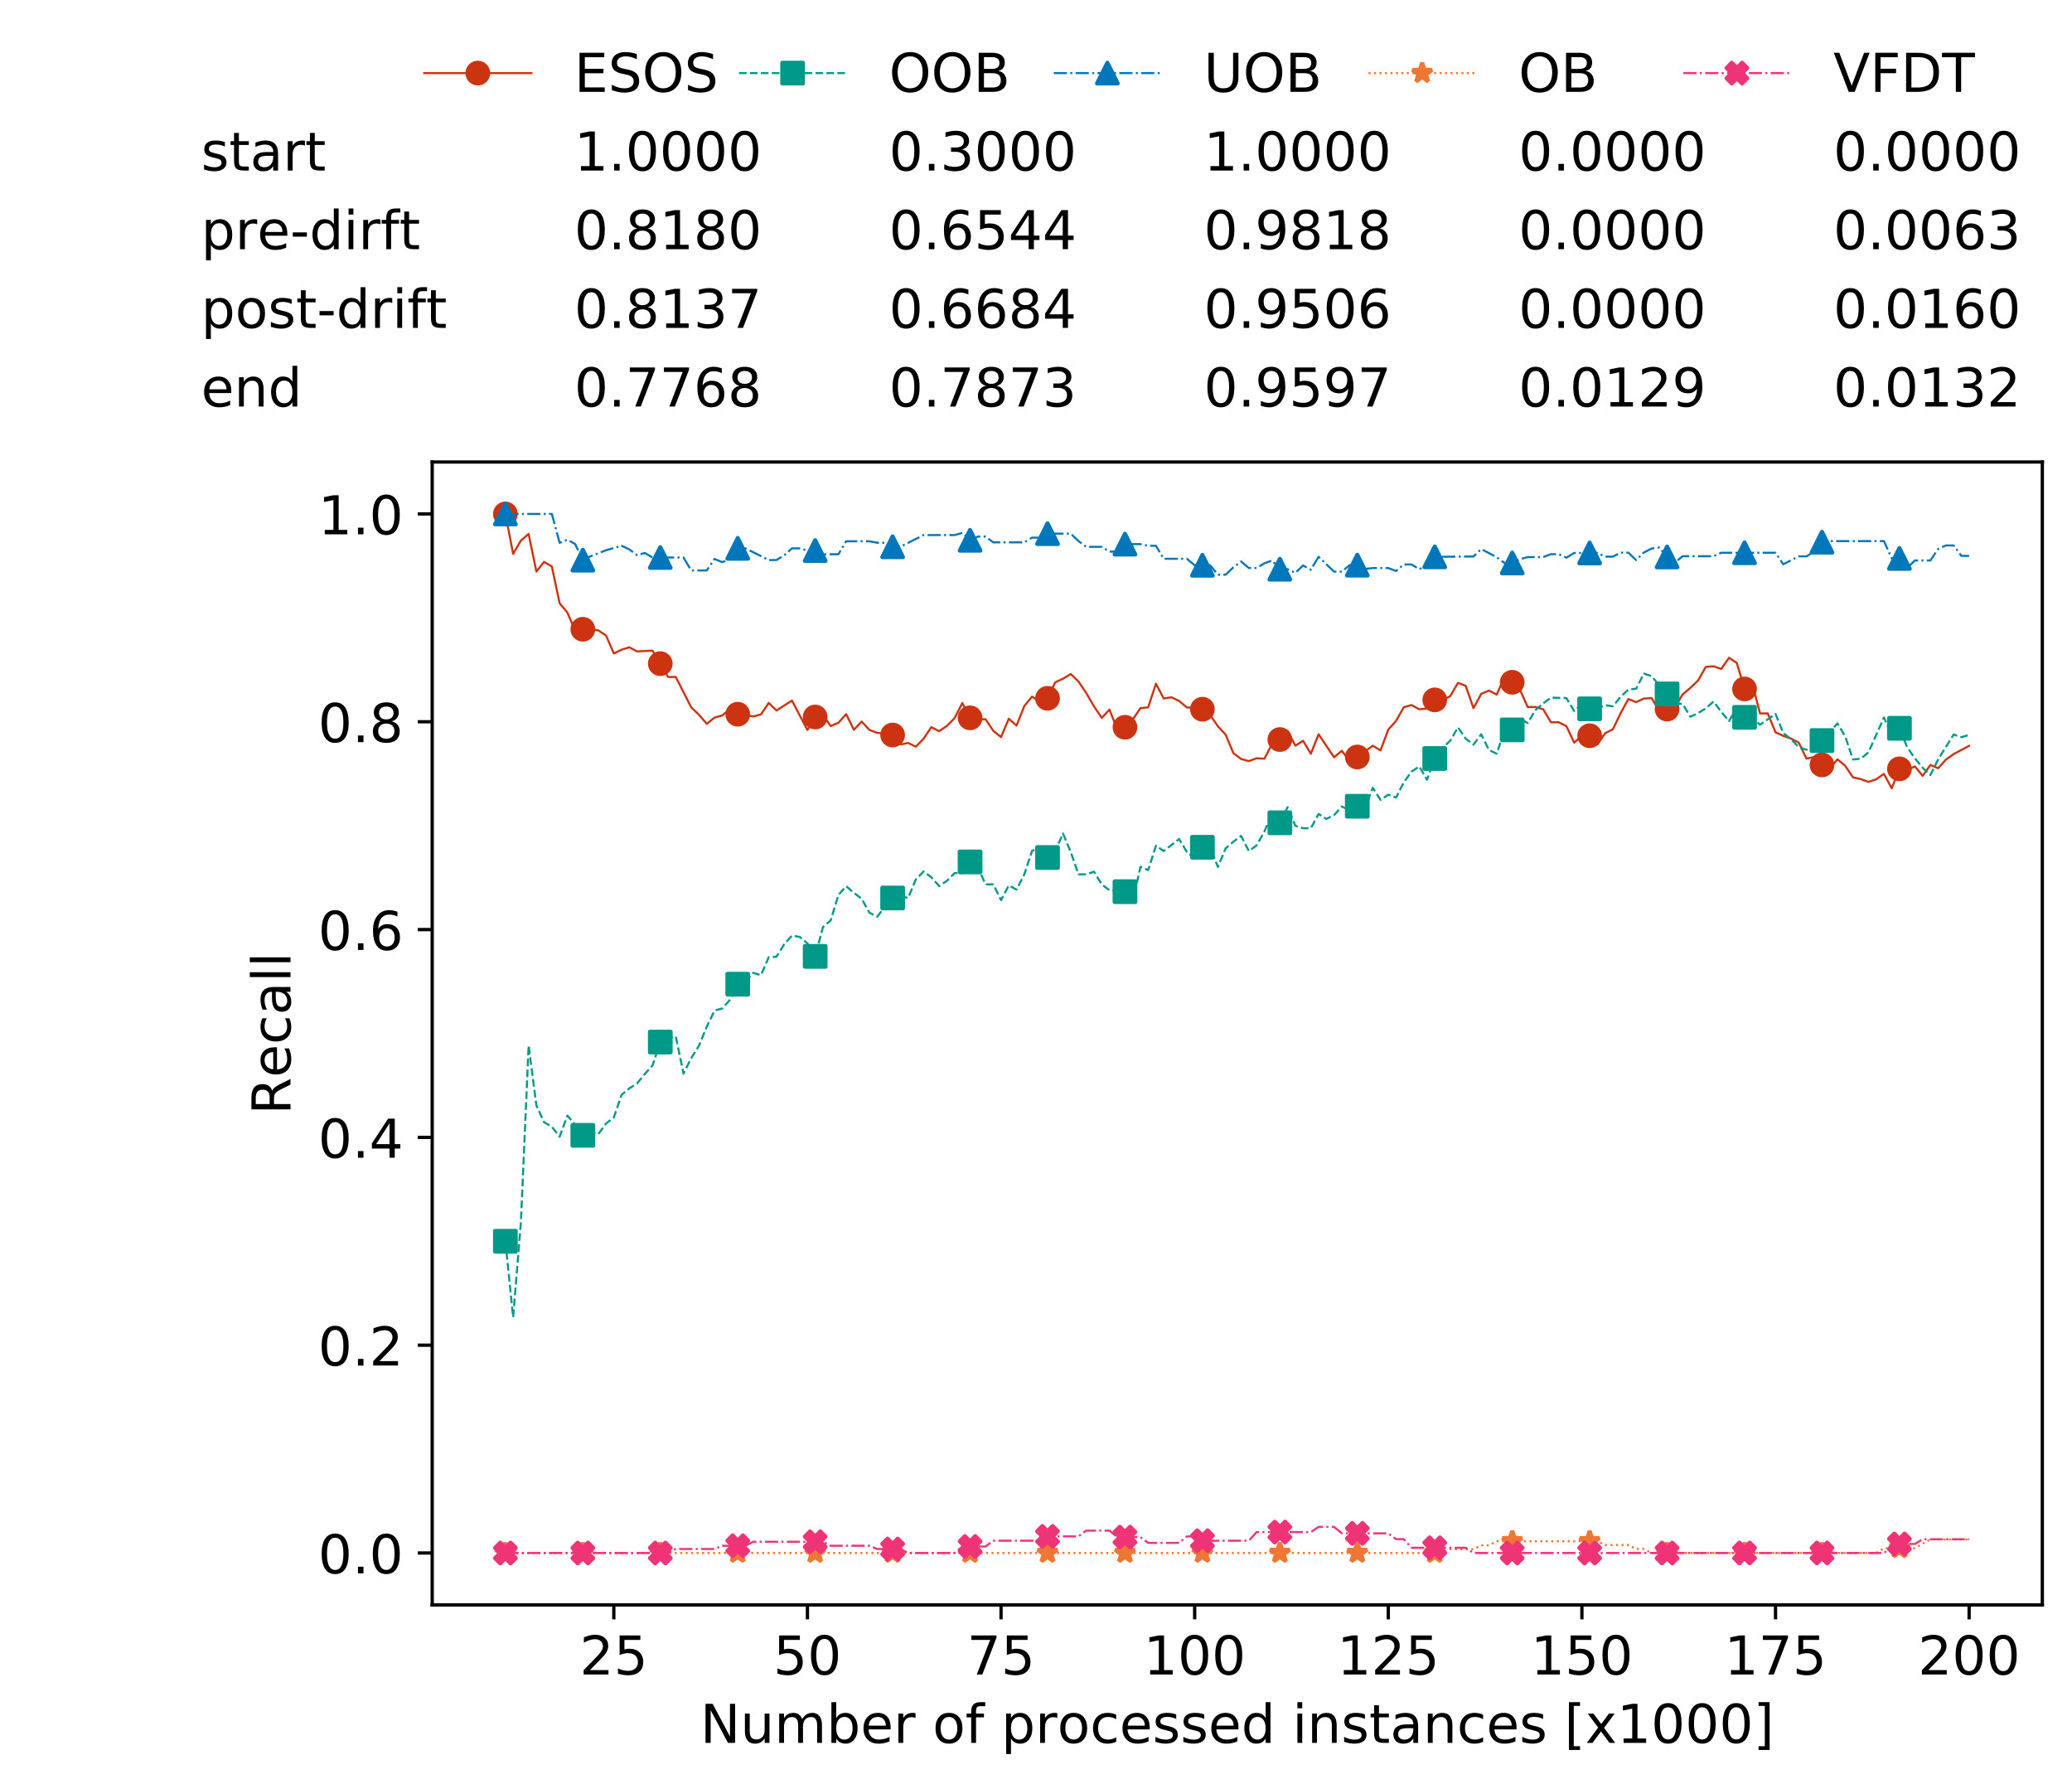 <?xml version="1.0" encoding="utf-8" standalone="no"?>
<!DOCTYPE svg PUBLIC "-//W3C//DTD SVG 1.1//EN"
  "http://www.w3.org/Graphics/SVG/1.1/DTD/svg11.dtd">
<!-- Created with matplotlib (https://matplotlib.org/) -->
<svg height="432.615pt" version="1.1" viewBox="0 0 502.65 432.615" width="502.65pt" xmlns="http://www.w3.org/2000/svg" xmlns:xlink="http://www.w3.org/1999/xlink">
 <defs>
  <style type="text/css">
*{stroke-linecap:butt;stroke-linejoin:round;white-space:pre;}
  </style>
 </defs>
 <g id="figure_1">
  <g id="patch_1">
   <path d="M 0 432.615 
L 502.65 432.615 
L 502.65 0 
L 0 0 
z
" style="fill:#ffffff;"/>
  </g>
  <g id="axes_1">
   <g id="patch_2">
    <path d="M 104.85 389.252 
L 495.45 389.252 
L 495.45 112.052 
L 104.85 112.052 
z
" style="fill:#ffffff;"/>
   </g>
   <g id="matplotlib.axis_1">
    <g id="xtick_1">
     <g id="line2d_1">
      <defs>
       <path d="M 0 0 
L 0 3.5 
" id="mb591dabba3" style="stroke:#000000;stroke-width:0.8;"/>
      </defs>
      <g>
       <use style="stroke:#000000;stroke-width:0.8;" x="148.908" xlink:href="#mb591dabba3" y="389.252"/>
      </g>
     </g>
     <g id="text_1">
      <!-- 25 -->
      <defs>
       <path d="M 19.188 8.297 
L 53.609 8.297 
L 53.609 0 
L 7.328 0 
L 7.328 8.297 
Q 12.938 14.109 22.625 23.891 
Q 32.328 33.688 34.812 36.531 
Q 39.547 41.844 41.422 45.531 
Q 43.312 49.219 43.312 52.781 
Q 43.312 58.594 39.234 62.25 
Q 35.156 65.922 28.609 65.922 
Q 23.969 65.922 18.812 64.312 
Q 13.672 62.703 7.812 59.422 
L 7.812 69.391 
Q 13.766 71.781 18.938 73 
Q 24.125 74.219 28.422 74.219 
Q 39.75 74.219 46.484 68.547 
Q 53.219 62.891 53.219 53.422 
Q 53.219 48.922 51.531 44.891 
Q 49.859 40.875 45.406 35.406 
Q 44.188 33.984 37.641 27.219 
Q 31.109 20.453 19.188 8.297 
z
" id="DejaVuSans-50"/>
       <path d="M 10.797 72.906 
L 49.516 72.906 
L 49.516 64.594 
L 19.828 64.594 
L 19.828 46.734 
Q 21.969 47.469 24.109 47.828 
Q 26.266 48.188 28.422 48.188 
Q 40.625 48.188 47.75 41.5 
Q 54.891 34.812 54.891 23.391 
Q 54.891 11.625 47.562 5.094 
Q 40.234 -1.422 26.906 -1.422 
Q 22.312 -1.422 17.547 -0.641 
Q 12.797 0.141 7.719 1.703 
L 7.719 11.625 
Q 12.109 9.234 16.797 8.062 
Q 21.484 6.891 26.703 6.891 
Q 35.156 6.891 40.078 11.328 
Q 45.016 15.766 45.016 23.391 
Q 45.016 31 40.078 35.438 
Q 35.156 39.891 26.703 39.891 
Q 22.75 39.891 18.812 39.016 
Q 14.891 38.141 10.797 36.281 
z
" id="DejaVuSans-53"/>
      </defs>
      <g transform="translate(140.636 406.13)scale(0.13 -0.13)">
       <use xlink:href="#DejaVuSans-50"/>
       <use x="63.623" xlink:href="#DejaVuSans-53"/>
      </g>
     </g>
    </g>
    <g id="xtick_2">
     <g id="line2d_2">
      <g>
       <use style="stroke:#000000;stroke-width:0.8;" x="195.877" xlink:href="#mb591dabba3" y="389.252"/>
      </g>
     </g>
     <g id="text_2">
      <!-- 50 -->
      <defs>
       <path d="M 31.781 66.406 
Q 24.172 66.406 20.328 58.906 
Q 16.5 51.422 16.5 36.375 
Q 16.5 21.391 20.328 13.891 
Q 24.172 6.391 31.781 6.391 
Q 39.453 6.391 43.281 13.891 
Q 47.125 21.391 47.125 36.375 
Q 47.125 51.422 43.281 58.906 
Q 39.453 66.406 31.781 66.406 
z
M 31.781 74.219 
Q 44.047 74.219 50.516 64.516 
Q 56.984 54.828 56.984 36.375 
Q 56.984 17.969 50.516 8.266 
Q 44.047 -1.422 31.781 -1.422 
Q 19.531 -1.422 13.062 8.266 
Q 6.594 17.969 6.594 36.375 
Q 6.594 54.828 13.062 64.516 
Q 19.531 74.219 31.781 74.219 
z
" id="DejaVuSans-48"/>
      </defs>
      <g transform="translate(187.606 406.13)scale(0.13 -0.13)">
       <use xlink:href="#DejaVuSans-53"/>
       <use x="63.623" xlink:href="#DejaVuSans-48"/>
      </g>
     </g>
    </g>
    <g id="xtick_3">
     <g id="line2d_3">
      <g>
       <use style="stroke:#000000;stroke-width:0.8;" x="242.847" xlink:href="#mb591dabba3" y="389.252"/>
      </g>
     </g>
     <g id="text_3">
      <!-- 75 -->
      <defs>
       <path d="M 8.203 72.906 
L 55.078 72.906 
L 55.078 68.703 
L 28.609 0 
L 18.312 0 
L 43.219 64.594 
L 8.203 64.594 
z
" id="DejaVuSans-55"/>
      </defs>
      <g transform="translate(234.576 406.13)scale(0.13 -0.13)">
       <use xlink:href="#DejaVuSans-55"/>
       <use x="63.623" xlink:href="#DejaVuSans-53"/>
      </g>
     </g>
    </g>
    <g id="xtick_4">
     <g id="line2d_4">
      <g>
       <use style="stroke:#000000;stroke-width:0.8;" x="289.817" xlink:href="#mb591dabba3" y="389.252"/>
      </g>
     </g>
     <g id="text_4">
      <!-- 100 -->
      <defs>
       <path d="M 12.406 8.297 
L 28.516 8.297 
L 28.516 63.922 
L 10.984 60.406 
L 10.984 69.391 
L 28.422 72.906 
L 38.281 72.906 
L 38.281 8.297 
L 54.391 8.297 
L 54.391 0 
L 12.406 0 
z
" id="DejaVuSans-49"/>
      </defs>
      <g transform="translate(277.41 406.13)scale(0.13 -0.13)">
       <use xlink:href="#DejaVuSans-49"/>
       <use x="63.623" xlink:href="#DejaVuSans-48"/>
       <use x="127.246" xlink:href="#DejaVuSans-48"/>
      </g>
     </g>
    </g>
    <g id="xtick_5">
     <g id="line2d_5">
      <g>
       <use style="stroke:#000000;stroke-width:0.8;" x="336.786" xlink:href="#mb591dabba3" y="389.252"/>
      </g>
     </g>
     <g id="text_5">
      <!-- 125 -->
      <g transform="translate(324.379 406.13)scale(0.13 -0.13)">
       <use xlink:href="#DejaVuSans-49"/>
       <use x="63.623" xlink:href="#DejaVuSans-50"/>
       <use x="127.246" xlink:href="#DejaVuSans-53"/>
      </g>
     </g>
    </g>
    <g id="xtick_6">
     <g id="line2d_6">
      <g>
       <use style="stroke:#000000;stroke-width:0.8;" x="383.756" xlink:href="#mb591dabba3" y="389.252"/>
      </g>
     </g>
     <g id="text_6">
      <!-- 150 -->
      <g transform="translate(371.349 406.13)scale(0.13 -0.13)">
       <use xlink:href="#DejaVuSans-49"/>
       <use x="63.623" xlink:href="#DejaVuSans-53"/>
       <use x="127.246" xlink:href="#DejaVuSans-48"/>
      </g>
     </g>
    </g>
    <g id="xtick_7">
     <g id="line2d_7">
      <g>
       <use style="stroke:#000000;stroke-width:0.8;" x="430.726" xlink:href="#mb591dabba3" y="389.252"/>
      </g>
     </g>
     <g id="text_7">
      <!-- 175 -->
      <g transform="translate(418.319 406.13)scale(0.13 -0.13)">
       <use xlink:href="#DejaVuSans-49"/>
       <use x="63.623" xlink:href="#DejaVuSans-55"/>
       <use x="127.246" xlink:href="#DejaVuSans-53"/>
      </g>
     </g>
    </g>
    <g id="xtick_8">
     <g id="line2d_8">
      <g>
       <use style="stroke:#000000;stroke-width:0.8;" x="477.695" xlink:href="#mb591dabba3" y="389.252"/>
      </g>
     </g>
     <g id="text_8">
      <!-- 200 -->
      <g transform="translate(465.289 406.13)scale(0.13 -0.13)">
       <use xlink:href="#DejaVuSans-50"/>
       <use x="63.623" xlink:href="#DejaVuSans-48"/>
       <use x="127.246" xlink:href="#DejaVuSans-48"/>
      </g>
     </g>
    </g>
    <g id="text_9">
     <!-- Number of processed instances [x1000] -->
     <defs>
      <path d="M 9.812 72.906 
L 23.094 72.906 
L 55.422 11.922 
L 55.422 72.906 
L 64.984 72.906 
L 64.984 0 
L 51.703 0 
L 19.391 60.984 
L 19.391 0 
L 9.812 0 
z
" id="DejaVuSans-78"/>
      <path d="M 8.5 21.578 
L 8.5 54.688 
L 17.484 54.688 
L 17.484 21.922 
Q 17.484 14.156 20.5 10.266 
Q 23.531 6.391 29.594 6.391 
Q 36.859 6.391 41.078 11.031 
Q 45.312 15.672 45.312 23.688 
L 45.312 54.688 
L 54.297 54.688 
L 54.297 0 
L 45.312 0 
L 45.312 8.406 
Q 42.047 3.422 37.719 1 
Q 33.406 -1.422 27.688 -1.422 
Q 18.266 -1.422 13.375 4.438 
Q 8.5 10.297 8.5 21.578 
z
M 31.109 56 
z
" id="DejaVuSans-117"/>
      <path d="M 52 44.188 
Q 55.375 50.25 60.062 53.125 
Q 64.75 56 71.094 56 
Q 79.641 56 84.281 50.016 
Q 88.922 44.047 88.922 33.016 
L 88.922 0 
L 79.891 0 
L 79.891 32.719 
Q 79.891 40.578 77.094 44.375 
Q 74.312 48.188 68.609 48.188 
Q 61.625 48.188 57.562 43.547 
Q 53.516 38.922 53.516 30.906 
L 53.516 0 
L 44.484 0 
L 44.484 32.719 
Q 44.484 40.625 41.703 44.406 
Q 38.922 48.188 33.109 48.188 
Q 26.219 48.188 22.156 43.531 
Q 18.109 38.875 18.109 30.906 
L 18.109 0 
L 9.078 0 
L 9.078 54.688 
L 18.109 54.688 
L 18.109 46.188 
Q 21.188 51.219 25.484 53.609 
Q 29.781 56 35.688 56 
Q 41.656 56 45.828 52.969 
Q 50 49.953 52 44.188 
z
" id="DejaVuSans-109"/>
      <path d="M 48.688 27.297 
Q 48.688 37.203 44.609 42.844 
Q 40.531 48.484 33.406 48.484 
Q 26.266 48.484 22.188 42.844 
Q 18.109 37.203 18.109 27.297 
Q 18.109 17.391 22.188 11.75 
Q 26.266 6.109 33.406 6.109 
Q 40.531 6.109 44.609 11.75 
Q 48.688 17.391 48.688 27.297 
z
M 18.109 46.391 
Q 20.953 51.266 25.266 53.625 
Q 29.594 56 35.594 56 
Q 45.562 56 51.781 48.094 
Q 58.016 40.188 58.016 27.297 
Q 58.016 14.406 51.781 6.484 
Q 45.562 -1.422 35.594 -1.422 
Q 29.594 -1.422 25.266 0.953 
Q 20.953 3.328 18.109 8.203 
L 18.109 0 
L 9.078 0 
L 9.078 75.984 
L 18.109 75.984 
z
" id="DejaVuSans-98"/>
      <path d="M 56.203 29.594 
L 56.203 25.203 
L 14.891 25.203 
Q 15.484 15.922 20.484 11.062 
Q 25.484 6.203 34.422 6.203 
Q 39.594 6.203 44.453 7.469 
Q 49.312 8.734 54.109 11.281 
L 54.109 2.781 
Q 49.266 0.734 44.188 -0.344 
Q 39.109 -1.422 33.891 -1.422 
Q 20.797 -1.422 13.156 6.188 
Q 5.516 13.812 5.516 26.812 
Q 5.516 40.234 12.766 48.109 
Q 20.016 56 32.328 56 
Q 43.359 56 49.781 48.891 
Q 56.203 41.797 56.203 29.594 
z
M 47.219 32.234 
Q 47.125 39.594 43.094 43.984 
Q 39.062 48.391 32.422 48.391 
Q 24.906 48.391 20.391 44.141 
Q 15.875 39.891 15.188 32.172 
z
" id="DejaVuSans-101"/>
      <path d="M 41.109 46.297 
Q 39.594 47.172 37.812 47.578 
Q 36.031 48 33.891 48 
Q 26.266 48 22.188 43.047 
Q 18.109 38.094 18.109 28.812 
L 18.109 0 
L 9.078 0 
L 9.078 54.688 
L 18.109 54.688 
L 18.109 46.188 
Q 20.953 51.172 25.484 53.578 
Q 30.031 56 36.531 56 
Q 37.453 56 38.578 55.875 
Q 39.703 55.766 41.062 55.516 
z
" id="DejaVuSans-114"/>
      <path id="DejaVuSans-32"/>
      <path d="M 30.609 48.391 
Q 23.391 48.391 19.188 42.75 
Q 14.984 37.109 14.984 27.297 
Q 14.984 17.484 19.156 11.844 
Q 23.344 6.203 30.609 6.203 
Q 37.797 6.203 41.984 11.859 
Q 46.188 17.531 46.188 27.297 
Q 46.188 37.016 41.984 42.703 
Q 37.797 48.391 30.609 48.391 
z
M 30.609 56 
Q 42.328 56 49.016 48.375 
Q 55.719 40.766 55.719 27.297 
Q 55.719 13.875 49.016 6.219 
Q 42.328 -1.422 30.609 -1.422 
Q 18.844 -1.422 12.172 6.219 
Q 5.516 13.875 5.516 27.297 
Q 5.516 40.766 12.172 48.375 
Q 18.844 56 30.609 56 
z
" id="DejaVuSans-111"/>
      <path d="M 37.109 75.984 
L 37.109 68.5 
L 28.516 68.5 
Q 23.688 68.5 21.797 66.547 
Q 19.922 64.594 19.922 59.516 
L 19.922 54.688 
L 34.719 54.688 
L 34.719 47.703 
L 19.922 47.703 
L 19.922 0 
L 10.891 0 
L 10.891 47.703 
L 2.297 47.703 
L 2.297 54.688 
L 10.891 54.688 
L 10.891 58.5 
Q 10.891 67.625 15.141 71.797 
Q 19.391 75.984 28.609 75.984 
z
" id="DejaVuSans-102"/>
      <path d="M 18.109 8.203 
L 18.109 -20.797 
L 9.078 -20.797 
L 9.078 54.688 
L 18.109 54.688 
L 18.109 46.391 
Q 20.953 51.266 25.266 53.625 
Q 29.594 56 35.594 56 
Q 45.562 56 51.781 48.094 
Q 58.016 40.188 58.016 27.297 
Q 58.016 14.406 51.781 6.484 
Q 45.562 -1.422 35.594 -1.422 
Q 29.594 -1.422 25.266 0.953 
Q 20.953 3.328 18.109 8.203 
z
M 48.688 27.297 
Q 48.688 37.203 44.609 42.844 
Q 40.531 48.484 33.406 48.484 
Q 26.266 48.484 22.188 42.844 
Q 18.109 37.203 18.109 27.297 
Q 18.109 17.391 22.188 11.75 
Q 26.266 6.109 33.406 6.109 
Q 40.531 6.109 44.609 11.75 
Q 48.688 17.391 48.688 27.297 
z
" id="DejaVuSans-112"/>
      <path d="M 48.781 52.594 
L 48.781 44.188 
Q 44.969 46.297 41.141 47.344 
Q 37.312 48.391 33.406 48.391 
Q 24.656 48.391 19.812 42.844 
Q 14.984 37.312 14.984 27.297 
Q 14.984 17.281 19.812 11.734 
Q 24.656 6.203 33.406 6.203 
Q 37.312 6.203 41.141 7.25 
Q 44.969 8.297 48.781 10.406 
L 48.781 2.094 
Q 45.016 0.344 40.984 -0.531 
Q 36.969 -1.422 32.422 -1.422 
Q 20.062 -1.422 12.781 6.344 
Q 5.516 14.109 5.516 27.297 
Q 5.516 40.672 12.859 48.328 
Q 20.219 56 33.016 56 
Q 37.156 56 41.109 55.141 
Q 45.062 54.297 48.781 52.594 
z
" id="DejaVuSans-99"/>
      <path d="M 44.281 53.078 
L 44.281 44.578 
Q 40.484 46.531 36.375 47.5 
Q 32.281 48.484 27.875 48.484 
Q 21.188 48.484 17.844 46.438 
Q 14.5 44.391 14.5 40.281 
Q 14.5 37.156 16.891 35.375 
Q 19.281 33.594 26.516 31.984 
L 29.594 31.297 
Q 39.156 29.25 43.188 25.516 
Q 47.219 21.781 47.219 15.094 
Q 47.219 7.469 41.188 3.016 
Q 35.156 -1.422 24.609 -1.422 
Q 20.219 -1.422 15.453 -0.562 
Q 10.688 0.297 5.422 2 
L 5.422 11.281 
Q 10.406 8.688 15.234 7.391 
Q 20.062 6.109 24.812 6.109 
Q 31.156 6.109 34.562 8.281 
Q 37.984 10.453 37.984 14.406 
Q 37.984 18.062 35.516 20.016 
Q 33.062 21.969 24.703 23.781 
L 21.578 24.516 
Q 13.234 26.266 9.516 29.906 
Q 5.812 33.547 5.812 39.891 
Q 5.812 47.609 11.281 51.797 
Q 16.75 56 26.812 56 
Q 31.781 56 36.172 55.266 
Q 40.578 54.547 44.281 53.078 
z
" id="DejaVuSans-115"/>
      <path d="M 45.406 46.391 
L 45.406 75.984 
L 54.391 75.984 
L 54.391 0 
L 45.406 0 
L 45.406 8.203 
Q 42.578 3.328 38.25 0.953 
Q 33.938 -1.422 27.875 -1.422 
Q 17.969 -1.422 11.734 6.484 
Q 5.516 14.406 5.516 27.297 
Q 5.516 40.188 11.734 48.094 
Q 17.969 56 27.875 56 
Q 33.938 56 38.25 53.625 
Q 42.578 51.266 45.406 46.391 
z
M 14.797 27.297 
Q 14.797 17.391 18.875 11.75 
Q 22.953 6.109 30.078 6.109 
Q 37.203 6.109 41.297 11.75 
Q 45.406 17.391 45.406 27.297 
Q 45.406 37.203 41.297 42.844 
Q 37.203 48.484 30.078 48.484 
Q 22.953 48.484 18.875 42.844 
Q 14.797 37.203 14.797 27.297 
z
" id="DejaVuSans-100"/>
      <path d="M 9.422 54.688 
L 18.406 54.688 
L 18.406 0 
L 9.422 0 
z
M 9.422 75.984 
L 18.406 75.984 
L 18.406 64.594 
L 9.422 64.594 
z
" id="DejaVuSans-105"/>
      <path d="M 54.891 33.016 
L 54.891 0 
L 45.906 0 
L 45.906 32.719 
Q 45.906 40.484 42.875 44.328 
Q 39.844 48.188 33.797 48.188 
Q 26.516 48.188 22.312 43.547 
Q 18.109 38.922 18.109 30.906 
L 18.109 0 
L 9.078 0 
L 9.078 54.688 
L 18.109 54.688 
L 18.109 46.188 
Q 21.344 51.125 25.703 53.562 
Q 30.078 56 35.797 56 
Q 45.219 56 50.047 50.172 
Q 54.891 44.344 54.891 33.016 
z
" id="DejaVuSans-110"/>
      <path d="M 18.312 70.219 
L 18.312 54.688 
L 36.812 54.688 
L 36.812 47.703 
L 18.312 47.703 
L 18.312 18.016 
Q 18.312 11.328 20.141 9.422 
Q 21.969 7.516 27.594 7.516 
L 36.812 7.516 
L 36.812 0 
L 27.594 0 
Q 17.188 0 13.234 3.875 
Q 9.281 7.766 9.281 18.016 
L 9.281 47.703 
L 2.688 47.703 
L 2.688 54.688 
L 9.281 54.688 
L 9.281 70.219 
z
" id="DejaVuSans-116"/>
      <path d="M 34.281 27.484 
Q 23.391 27.484 19.188 25 
Q 14.984 22.516 14.984 16.5 
Q 14.984 11.719 18.141 8.906 
Q 21.297 6.109 26.703 6.109 
Q 34.188 6.109 38.703 11.406 
Q 43.219 16.703 43.219 25.484 
L 43.219 27.484 
z
M 52.203 31.203 
L 52.203 0 
L 43.219 0 
L 43.219 8.297 
Q 40.141 3.328 35.547 0.953 
Q 30.953 -1.422 24.312 -1.422 
Q 15.922 -1.422 10.953 3.297 
Q 6 8.016 6 15.922 
Q 6 25.141 12.172 29.828 
Q 18.359 34.516 30.609 34.516 
L 43.219 34.516 
L 43.219 35.406 
Q 43.219 41.609 39.141 45 
Q 35.062 48.391 27.688 48.391 
Q 23 48.391 18.547 47.266 
Q 14.109 46.141 10.016 43.891 
L 10.016 52.203 
Q 14.938 54.109 19.578 55.047 
Q 24.219 56 28.609 56 
Q 40.484 56 46.344 49.844 
Q 52.203 43.703 52.203 31.203 
z
" id="DejaVuSans-97"/>
      <path d="M 8.594 75.984 
L 29.297 75.984 
L 29.297 69 
L 17.578 69 
L 17.578 -6.203 
L 29.297 -6.203 
L 29.297 -13.188 
L 8.594 -13.188 
z
" id="DejaVuSans-91"/>
      <path d="M 54.891 54.688 
L 35.109 28.078 
L 55.906 0 
L 45.312 0 
L 29.391 21.484 
L 13.484 0 
L 2.875 0 
L 24.125 28.609 
L 4.688 54.688 
L 15.281 54.688 
L 29.781 35.203 
L 44.281 54.688 
z
" id="DejaVuSans-120"/>
      <path d="M 30.422 75.984 
L 30.422 -13.188 
L 9.719 -13.188 
L 9.719 -6.203 
L 21.391 -6.203 
L 21.391 69 
L 9.719 69 
L 9.719 75.984 
z
" id="DejaVuSans-93"/>
     </defs>
     <g transform="translate(169.881 422.711)scale(0.13 -0.13)">
      <use xlink:href="#DejaVuSans-78"/>
      <use x="74.805" xlink:href="#DejaVuSans-117"/>
      <use x="138.184" xlink:href="#DejaVuSans-109"/>
      <use x="235.596" xlink:href="#DejaVuSans-98"/>
      <use x="299.072" xlink:href="#DejaVuSans-101"/>
      <use x="360.596" xlink:href="#DejaVuSans-114"/>
      <use x="401.709" xlink:href="#DejaVuSans-32"/>
      <use x="433.496" xlink:href="#DejaVuSans-111"/>
      <use x="494.678" xlink:href="#DejaVuSans-102"/>
      <use x="529.883" xlink:href="#DejaVuSans-32"/>
      <use x="561.67" xlink:href="#DejaVuSans-112"/>
      <use x="625.146" xlink:href="#DejaVuSans-114"/>
      <use x="666.229" xlink:href="#DejaVuSans-111"/>
      <use x="727.41" xlink:href="#DejaVuSans-99"/>
      <use x="782.391" xlink:href="#DejaVuSans-101"/>
      <use x="843.914" xlink:href="#DejaVuSans-115"/>
      <use x="896.014" xlink:href="#DejaVuSans-115"/>
      <use x="948.113" xlink:href="#DejaVuSans-101"/>
      <use x="1009.637" xlink:href="#DejaVuSans-100"/>
      <use x="1073.113" xlink:href="#DejaVuSans-32"/>
      <use x="1104.9" xlink:href="#DejaVuSans-105"/>
      <use x="1132.684" xlink:href="#DejaVuSans-110"/>
      <use x="1196.062" xlink:href="#DejaVuSans-115"/>
      <use x="1248.162" xlink:href="#DejaVuSans-116"/>
      <use x="1287.371" xlink:href="#DejaVuSans-97"/>
      <use x="1348.65" xlink:href="#DejaVuSans-110"/>
      <use x="1412.029" xlink:href="#DejaVuSans-99"/>
      <use x="1467.01" xlink:href="#DejaVuSans-101"/>
      <use x="1528.533" xlink:href="#DejaVuSans-115"/>
      <use x="1580.633" xlink:href="#DejaVuSans-32"/>
      <use x="1612.42" xlink:href="#DejaVuSans-91"/>
      <use x="1651.434" xlink:href="#DejaVuSans-120"/>
      <use x="1710.613" xlink:href="#DejaVuSans-49"/>
      <use x="1774.236" xlink:href="#DejaVuSans-48"/>
      <use x="1837.859" xlink:href="#DejaVuSans-48"/>
      <use x="1901.482" xlink:href="#DejaVuSans-48"/>
      <use x="1965.105" xlink:href="#DejaVuSans-93"/>
     </g>
    </g>
   </g>
   <g id="matplotlib.axis_2">
    <g id="ytick_1">
     <g id="line2d_9">
      <defs>
       <path d="M 0 0 
L -3.5 0 
" id="m2f1d321208" style="stroke:#000000;stroke-width:0.8;"/>
      </defs>
      <g>
       <use style="stroke:#000000;stroke-width:0.8;" x="104.85" xlink:href="#m2f1d321208" y="376.652"/>
      </g>
     </g>
     <g id="text_10">
      <!-- 0.0 -->
      <defs>
       <path d="M 10.688 12.406 
L 21 12.406 
L 21 0 
L 10.688 0 
z
" id="DejaVuSans-46"/>
      </defs>
      <g transform="translate(77.176 381.591)scale(0.13 -0.13)">
       <use xlink:href="#DejaVuSans-48"/>
       <use x="63.623" xlink:href="#DejaVuSans-46"/>
       <use x="95.41" xlink:href="#DejaVuSans-48"/>
      </g>
     </g>
    </g>
    <g id="ytick_2">
     <g id="line2d_10">
      <g>
       <use style="stroke:#000000;stroke-width:0.8;" x="104.85" xlink:href="#m2f1d321208" y="326.252"/>
      </g>
     </g>
     <g id="text_11">
      <!-- 0.2 -->
      <g transform="translate(77.176 331.191)scale(0.13 -0.13)">
       <use xlink:href="#DejaVuSans-48"/>
       <use x="63.623" xlink:href="#DejaVuSans-46"/>
       <use x="95.41" xlink:href="#DejaVuSans-50"/>
      </g>
     </g>
    </g>
    <g id="ytick_3">
     <g id="line2d_11">
      <g>
       <use style="stroke:#000000;stroke-width:0.8;" x="104.85" xlink:href="#m2f1d321208" y="275.852"/>
      </g>
     </g>
     <g id="text_12">
      <!-- 0.4 -->
      <defs>
       <path d="M 37.797 64.312 
L 12.891 25.391 
L 37.797 25.391 
z
M 35.203 72.906 
L 47.609 72.906 
L 47.609 25.391 
L 58.016 25.391 
L 58.016 17.188 
L 47.609 17.188 
L 47.609 0 
L 37.797 0 
L 37.797 17.188 
L 4.891 17.188 
L 4.891 26.703 
z
" id="DejaVuSans-52"/>
      </defs>
      <g transform="translate(77.176 280.791)scale(0.13 -0.13)">
       <use xlink:href="#DejaVuSans-48"/>
       <use x="63.623" xlink:href="#DejaVuSans-46"/>
       <use x="95.41" xlink:href="#DejaVuSans-52"/>
      </g>
     </g>
    </g>
    <g id="ytick_4">
     <g id="line2d_12">
      <g>
       <use style="stroke:#000000;stroke-width:0.8;" x="104.85" xlink:href="#m2f1d321208" y="225.452"/>
      </g>
     </g>
     <g id="text_13">
      <!-- 0.6 -->
      <defs>
       <path d="M 33.016 40.375 
Q 26.375 40.375 22.484 35.828 
Q 18.609 31.297 18.609 23.391 
Q 18.609 15.531 22.484 10.953 
Q 26.375 6.391 33.016 6.391 
Q 39.656 6.391 43.531 10.953 
Q 47.406 15.531 47.406 23.391 
Q 47.406 31.297 43.531 35.828 
Q 39.656 40.375 33.016 40.375 
z
M 52.594 71.297 
L 52.594 62.312 
Q 48.875 64.062 45.094 64.984 
Q 41.312 65.922 37.594 65.922 
Q 27.828 65.922 22.672 59.328 
Q 17.531 52.734 16.797 39.406 
Q 19.672 43.656 24.016 45.922 
Q 28.375 48.188 33.594 48.188 
Q 44.578 48.188 50.953 41.516 
Q 57.328 34.859 57.328 23.391 
Q 57.328 12.156 50.688 5.359 
Q 44.047 -1.422 33.016 -1.422 
Q 20.359 -1.422 13.672 8.266 
Q 6.984 17.969 6.984 36.375 
Q 6.984 53.656 15.188 63.938 
Q 23.391 74.219 37.203 74.219 
Q 40.922 74.219 44.703 73.484 
Q 48.484 72.75 52.594 71.297 
z
" id="DejaVuSans-54"/>
      </defs>
      <g transform="translate(77.176 230.391)scale(0.13 -0.13)">
       <use xlink:href="#DejaVuSans-48"/>
       <use x="63.623" xlink:href="#DejaVuSans-46"/>
       <use x="95.41" xlink:href="#DejaVuSans-54"/>
      </g>
     </g>
    </g>
    <g id="ytick_5">
     <g id="line2d_13">
      <g>
       <use style="stroke:#000000;stroke-width:0.8;" x="104.85" xlink:href="#m2f1d321208" y="175.052"/>
      </g>
     </g>
     <g id="text_14">
      <!-- 0.8 -->
      <defs>
       <path d="M 31.781 34.625 
Q 24.75 34.625 20.719 30.859 
Q 16.703 27.094 16.703 20.516 
Q 16.703 13.922 20.719 10.156 
Q 24.75 6.391 31.781 6.391 
Q 38.812 6.391 42.859 10.172 
Q 46.922 13.969 46.922 20.516 
Q 46.922 27.094 42.891 30.859 
Q 38.875 34.625 31.781 34.625 
z
M 21.922 38.812 
Q 15.578 40.375 12.031 44.719 
Q 8.5 49.078 8.5 55.328 
Q 8.5 64.062 14.719 69.141 
Q 20.953 74.219 31.781 74.219 
Q 42.672 74.219 48.875 69.141 
Q 55.078 64.062 55.078 55.328 
Q 55.078 49.078 51.531 44.719 
Q 48 40.375 41.703 38.812 
Q 48.828 37.156 52.797 32.312 
Q 56.781 27.484 56.781 20.516 
Q 56.781 9.906 50.312 4.234 
Q 43.844 -1.422 31.781 -1.422 
Q 19.734 -1.422 13.25 4.234 
Q 6.781 9.906 6.781 20.516 
Q 6.781 27.484 10.781 32.312 
Q 14.797 37.156 21.922 38.812 
z
M 18.312 54.391 
Q 18.312 48.734 21.844 45.562 
Q 25.391 42.391 31.781 42.391 
Q 38.141 42.391 41.719 45.562 
Q 45.312 48.734 45.312 54.391 
Q 45.312 60.062 41.719 63.234 
Q 38.141 66.406 31.781 66.406 
Q 25.391 66.406 21.844 63.234 
Q 18.312 60.062 18.312 54.391 
z
" id="DejaVuSans-56"/>
      </defs>
      <g transform="translate(77.176 179.991)scale(0.13 -0.13)">
       <use xlink:href="#DejaVuSans-48"/>
       <use x="63.623" xlink:href="#DejaVuSans-46"/>
       <use x="95.41" xlink:href="#DejaVuSans-56"/>
      </g>
     </g>
    </g>
    <g id="ytick_6">
     <g id="line2d_14">
      <g>
       <use style="stroke:#000000;stroke-width:0.8;" x="104.85" xlink:href="#m2f1d321208" y="124.652"/>
      </g>
     </g>
     <g id="text_15">
      <!-- 1.0 -->
      <g transform="translate(77.176 129.591)scale(0.13 -0.13)">
       <use xlink:href="#DejaVuSans-49"/>
       <use x="63.623" xlink:href="#DejaVuSans-46"/>
       <use x="95.41" xlink:href="#DejaVuSans-48"/>
      </g>
     </g>
    </g>
    <g id="text_16">
     <!-- Recall -->
     <defs>
      <path d="M 44.391 34.188 
Q 47.562 33.109 50.562 29.594 
Q 53.562 26.078 56.594 19.922 
L 66.609 0 
L 56 0 
L 46.688 18.703 
Q 43.062 26.031 39.672 28.422 
Q 36.281 30.812 30.422 30.812 
L 19.672 30.812 
L 19.672 0 
L 9.812 0 
L 9.812 72.906 
L 32.078 72.906 
Q 44.578 72.906 50.734 67.672 
Q 56.891 62.453 56.891 51.906 
Q 56.891 45.016 53.688 40.469 
Q 50.484 35.938 44.391 34.188 
z
M 19.672 64.797 
L 19.672 38.922 
L 32.078 38.922 
Q 39.203 38.922 42.844 42.219 
Q 46.484 45.516 46.484 51.906 
Q 46.484 58.297 42.844 61.547 
Q 39.203 64.797 32.078 64.797 
z
" id="DejaVuSans-82"/>
      <path d="M 9.422 75.984 
L 18.406 75.984 
L 18.406 0 
L 9.422 0 
z
" id="DejaVuSans-108"/>
     </defs>
     <g transform="translate(70.472 270.333)rotate(-90)scale(0.13 -0.13)">
      <use xlink:href="#DejaVuSans-82"/>
      <use x="69.42" xlink:href="#DejaVuSans-101"/>
      <use x="130.943" xlink:href="#DejaVuSans-99"/>
      <use x="185.924" xlink:href="#DejaVuSans-97"/>
      <use x="247.203" xlink:href="#DejaVuSans-108"/>
      <use x="274.986" xlink:href="#DejaVuSans-108"/>
     </g>
    </g>
   </g>
   <g id="line2d_15"/>
   <g id="line2d_16"/>
   <g id="line2d_17"/>
   <g id="line2d_18"/>
   <g id="line2d_19"/>
   <g id="line2d_20">
    <path clip-path="url(#p9f2153e13b)" d="M 122.605 124.652 
L 124.483 134.344 
L 126.362 131.113 
L 128.241 129.498 
L 130.12 138.609 
L 131.998 136.283 
L 133.877 137.39 
L 135.756 146.298 
L 137.635 148.56 
L 139.514 152.889 
L 141.392 152.613 
L 143.271 152.616 
L 145.15 152.888 
L 147.029 154.144 
L 148.908 158.478 
L 150.786 157.575 
L 152.665 156.986 
L 154.544 157.99 
L 158.302 157.806 
L 162.059 164.187 
L 163.938 164.187 
L 167.695 171.567 
L 169.574 173.367 
L 171.453 175.547 
L 173.332 174.047 
L 175.211 173.522 
L 177.089 171.962 
L 178.968 173.222 
L 180.847 173.397 
L 182.726 173.761 
L 184.605 173.27 
L 186.483 170.483 
L 188.362 172.314 
L 192.12 169.909 
L 195.877 177.049 
L 197.756 173.899 
L 199.635 173.299 
L 201.514 176.099 
L 203.392 175.299 
L 205.271 173.199 
L 207.15 176.999 
L 209.029 174.994 
L 210.908 177.019 
L 212.786 177.735 
L 214.665 177.874 
L 216.544 178.261 
L 218.423 180.563 
L 220.302 180.2 
L 222.18 181.1 
L 224.059 179.161 
L 225.938 176.361 
L 227.817 177.33 
L 229.695 176.07 
L 231.574 174.18 
L 233.453 170.505 
L 235.332 174.105 
L 237.211 174.443 
L 239.089 174.443 
L 240.968 177.243 
L 242.847 178.77 
L 244.726 174.316 
L 246.605 175.97 
L 248.483 171.245 
L 250.362 168.954 
L 252.241 170.166 
L 254.12 169.358 
L 255.998 165.481 
L 257.877 164.606 
L 259.756 163.481 
L 261.635 165.281 
L 263.514 168.081 
L 265.392 171.312 
L 267.271 174.112 
L 269.15 172.107 
L 271.029 176.832 
L 272.908 176.382 
L 274.786 174.545 
L 276.665 171.745 
L 278.544 171.545 
L 280.423 165.818 
L 282.302 169.397 
L 284.18 169.117 
L 286.059 170.017 
L 287.938 171.592 
L 289.817 171.592 
L 291.695 172.012 
L 293.574 173.412 
L 295.453 176.149 
L 297.332 178.174 
L 299.211 182.674 
L 301.089 184.074 
L 302.968 184.599 
L 304.847 183.899 
L 306.726 184.013 
L 308.605 180.413 
L 310.483 179.363 
L 312.362 177.263 
L 314.241 180.863 
L 316.12 179.663 
L 317.998 182.813 
L 319.877 178.088 
L 323.635 183.668 
L 325.514 182.093 
L 327.392 184.543 
L 329.271 183.598 
L 333.029 180.862 
L 334.908 181.987 
L 336.786 176.947 
L 338.665 174.847 
L 340.544 171.522 
L 342.423 170.997 
L 344.302 172.028 
L 346.18 171.848 
L 348.059 169.748 
L 349.938 169.748 
L 351.817 168.848 
L 353.695 165.617 
L 355.574 166.344 
L 357.453 171.744 
L 359.332 168.282 
L 361.211 167.482 
L 363.089 168.452 
L 364.968 164.252 
L 366.847 165.477 
L 368.726 167.277 
L 370.605 171.477 
L 372.483 171.477 
L 374.362 172.017 
L 376.241 175.167 
L 378.12 175.167 
L 379.998 176.112 
L 381.877 180.121 
L 383.756 178.441 
L 385.635 178.441 
L 387.514 180.541 
L 389.392 177.841 
L 391.271 176.871 
L 393.15 172.995 
L 395.029 169.533 
L 396.908 170.295 
L 398.786 169.433 
L 400.665 169.304 
L 402.544 172.486 
L 406.302 171.576 
L 408.18 168.426 
L 410.059 166.851 
L 411.938 165.051 
L 413.817 161.74 
L 415.695 161.6 
L 417.574 162.23 
L 419.453 159.53 
L 421.332 160.79 
L 423.211 167.09 
L 425.089 165.83 
L 426.968 173.03 
L 428.847 173.03 
L 430.726 177.612 
L 432.605 178.473 
L 434.483 179.133 
L 436.362 180.103 
L 438.241 183.988 
L 440.12 183.606 
L 441.998 185.515 
L 443.877 186.406 
L 445.756 184.156 
L 447.635 185.731 
L 449.514 188.531 
L 451.392 188.955 
L 453.271 189.633 
L 455.15 189.003 
L 457.029 187.694 
L 458.908 191.194 
L 460.786 186.469 
L 462.665 186.775 
L 464.544 185.875 
L 466.423 188.165 
L 468.302 185.522 
L 470.18 186.322 
L 472.059 184.222 
L 473.938 182.889 
L 477.695 180.894 
L 477.695 180.894 
" style="fill:none;stroke:#cc3311;stroke-linecap:square;stroke-width:0.5;"/>
    <defs>
     <path d="M 0 2.5 
C 0.663 2.5 1.299 2.237 1.768 1.768 
C 2.237 1.299 2.5 0.663 2.5 0 
C 2.5 -0.663 2.237 -1.299 1.768 -1.768 
C 1.299 -2.237 0.663 -2.5 0 -2.5 
C -0.663 -2.5 -1.299 -2.237 -1.768 -1.768 
C -2.237 -1.299 -2.5 -0.663 -2.5 0 
C -2.5 0.663 -2.237 1.299 -1.768 1.768 
C -1.299 2.237 -0.663 2.5 0 2.5 
z
" id="m70a6452838" style="stroke:#cc3311;"/>
    </defs>
    <g clip-path="url(#p9f2153e13b)">
     <use style="fill:#cc3311;stroke:#cc3311;" x="122.605" xlink:href="#m70a6452838" y="124.652"/>
     <use style="fill:#cc3311;stroke:#cc3311;" x="141.392" xlink:href="#m70a6452838" y="152.613"/>
     <use style="fill:#cc3311;stroke:#cc3311;" x="160.18" xlink:href="#m70a6452838" y="160.956"/>
     <use style="fill:#cc3311;stroke:#cc3311;" x="178.968" xlink:href="#m70a6452838" y="173.222"/>
     <use style="fill:#cc3311;stroke:#cc3311;" x="197.756" xlink:href="#m70a6452838" y="173.899"/>
     <use style="fill:#cc3311;stroke:#cc3311;" x="216.544" xlink:href="#m70a6452838" y="178.261"/>
     <use style="fill:#cc3311;stroke:#cc3311;" x="235.332" xlink:href="#m70a6452838" y="174.105"/>
     <use style="fill:#cc3311;stroke:#cc3311;" x="254.12" xlink:href="#m70a6452838" y="169.358"/>
     <use style="fill:#cc3311;stroke:#cc3311;" x="272.908" xlink:href="#m70a6452838" y="176.382"/>
     <use style="fill:#cc3311;stroke:#cc3311;" x="291.695" xlink:href="#m70a6452838" y="172.012"/>
     <use style="fill:#cc3311;stroke:#cc3311;" x="310.483" xlink:href="#m70a6452838" y="179.363"/>
     <use style="fill:#cc3311;stroke:#cc3311;" x="329.271" xlink:href="#m70a6452838" y="183.598"/>
     <use style="fill:#cc3311;stroke:#cc3311;" x="348.059" xlink:href="#m70a6452838" y="169.748"/>
     <use style="fill:#cc3311;stroke:#cc3311;" x="366.847" xlink:href="#m70a6452838" y="165.477"/>
     <use style="fill:#cc3311;stroke:#cc3311;" x="385.635" xlink:href="#m70a6452838" y="178.441"/>
     <use style="fill:#cc3311;stroke:#cc3311;" x="404.423" xlink:href="#m70a6452838" y="171.976"/>
     <use style="fill:#cc3311;stroke:#cc3311;" x="423.211" xlink:href="#m70a6452838" y="167.09"/>
     <use style="fill:#cc3311;stroke:#cc3311;" x="441.998" xlink:href="#m70a6452838" y="185.515"/>
     <use style="fill:#cc3311;stroke:#cc3311;" x="460.786" xlink:href="#m70a6452838" y="186.469"/>
    </g>
   </g>
   <g id="line2d_21"/>
   <g id="line2d_22"/>
   <g id="line2d_23"/>
   <g id="line2d_24"/>
   <g id="line2d_25">
    <path clip-path="url(#p9f2153e13b)" d="M 122.605 301.052 
L 124.483 319.467 
L 126.362 296.529 
L 128.241 253.56 
L 130.12 268.098 
L 131.998 272.19 
L 133.877 273.267 
L 135.756 275.69 
L 137.635 270.575 
L 139.514 272.783 
L 141.392 275.353 
L 143.271 274.461 
L 145.15 275.052 
L 147.029 272.491 
L 148.908 271.035 
L 150.786 265.521 
L 152.665 263.973 
L 154.544 262.766 
L 156.423 260.47 
L 158.302 258.404 
L 160.18 252.734 
L 162.059 251.873 
L 163.938 251.388 
L 165.817 260.388 
L 167.695 256.608 
L 169.574 253.608 
L 171.453 249.004 
L 173.332 245.104 
L 175.211 244.579 
L 177.089 242.479 
L 178.968 238.699 
L 180.847 237.999 
L 182.726 235.94 
L 184.605 236.513 
L 186.483 232.151 
L 188.362 232.043 
L 190.241 229.016 
L 192.12 226.916 
L 193.998 227.231 
L 195.877 228.806 
L 197.756 231.956 
L 199.635 224.856 
L 201.514 223.241 
L 203.392 217.041 
L 205.271 214.941 
L 207.15 216.541 
L 209.029 217.972 
L 210.908 221.347 
L 212.786 222.35 
L 214.665 219.927 
L 216.544 217.794 
L 218.423 217.31 
L 220.302 217.794 
L 222.18 213.294 
L 224.059 211.356 
L 225.938 212.756 
L 227.817 214.902 
L 229.695 213.642 
L 231.574 211.752 
L 233.453 211.752 
L 235.332 209.052 
L 237.211 210.29 
L 239.089 214.49 
L 240.968 214.49 
L 242.847 218.308 
L 244.726 214.744 
L 246.605 215.762 
L 248.483 212.087 
L 250.362 206.36 
L 252.241 205.633 
L 254.12 207.975 
L 255.998 206.36 
L 257.877 202.16 
L 259.756 206.66 
L 261.635 212.06 
L 263.514 212.06 
L 265.392 211.414 
L 267.271 214.494 
L 269.15 215.926 
L 271.029 215.926 
L 272.908 216.263 
L 274.786 218.626 
L 276.665 210.226 
L 278.544 211.026 
L 280.423 205.107 
L 282.302 206.396 
L 286.059 203.496 
L 287.938 206.646 
L 289.817 208.221 
L 291.695 205.491 
L 293.574 205.491 
L 295.453 210.264 
L 297.332 205.764 
L 299.211 204.144 
L 301.089 202.744 
L 302.968 206.419 
L 304.847 205.019 
L 306.726 201.697 
L 308.605 197.197 
L 310.483 199.56 
L 312.362 195.78 
L 314.241 200.28 
L 316.12 200.88 
L 317.998 200.88 
L 319.877 197.415 
L 321.756 198.615 
L 323.635 197.715 
L 325.514 195.615 
L 327.392 196.49 
L 329.271 195.545 
L 331.15 195.845 
L 333.029 191.072 
L 334.908 193.997 
L 336.786 192.737 
L 338.665 193.437 
L 340.544 189.762 
L 342.423 187.137 
L 344.302 185.877 
L 346.18 189.117 
L 348.059 183.962 
L 349.938 181.442 
L 351.817 179.642 
L 353.695 176.411 
L 355.574 179.158 
L 357.453 180.598 
L 359.332 178.105 
L 361.211 181.905 
L 363.089 182.794 
L 364.968 177.194 
L 366.847 177.019 
L 368.726 174.319 
L 370.605 175.369 
L 372.483 172.219 
L 374.362 170.599 
L 376.241 169.199 
L 379.998 169.304 
L 381.877 172.454 
L 383.756 170.774 
L 385.635 171.919 
L 387.514 171.919 
L 389.392 171.019 
L 391.271 171.31 
L 393.15 168.984 
L 395.029 167.253 
L 396.908 167.045 
L 398.786 163.384 
L 400.665 163.965 
L 402.544 166.256 
L 404.423 168.293 
L 406.302 170.693 
L 408.18 170.693 
L 410.059 173.843 
L 411.938 172.943 
L 413.817 171.812 
L 415.695 170.132 
L 417.574 172.652 
L 419.453 174.902 
L 421.332 171.542 
L 423.211 173.976 
L 425.089 173.976 
L 426.968 175.776 
L 430.726 173.141 
L 432.605 177.772 
L 434.483 179.272 
L 436.362 181.211 
L 438.241 181.841 
L 440.12 181.65 
L 445.756 175.454 
L 447.635 178.604 
L 449.514 184.204 
L 451.392 184.023 
L 453.271 182.472 
L 457.029 174.017 
L 458.908 178.217 
L 460.786 176.642 
L 462.665 181.224 
L 464.544 183.924 
L 466.423 186.215 
L 468.302 187.977 
L 470.18 184.177 
L 473.938 178.148 
L 475.817 178.778 
L 477.695 178.253 
L 477.695 178.253 
" style="fill:none;stroke:#009988;stroke-dasharray:1.85,0.8;stroke-dashoffset:0;stroke-width:0.5;"/>
    <defs>
     <path d="M -2.5 2.5 
L 2.5 2.5 
L 2.5 -2.5 
L -2.5 -2.5 
z
" id="m8bdb0c90b9" style="stroke:#009988;stroke-linejoin:miter;"/>
    </defs>
    <g clip-path="url(#p9f2153e13b)">
     <use style="fill:#009988;stroke:#009988;stroke-linejoin:miter;" x="122.605" xlink:href="#m8bdb0c90b9" y="301.052"/>
     <use style="fill:#009988;stroke:#009988;stroke-linejoin:miter;" x="141.392" xlink:href="#m8bdb0c90b9" y="275.353"/>
     <use style="fill:#009988;stroke:#009988;stroke-linejoin:miter;" x="160.18" xlink:href="#m8bdb0c90b9" y="252.734"/>
     <use style="fill:#009988;stroke:#009988;stroke-linejoin:miter;" x="178.968" xlink:href="#m8bdb0c90b9" y="238.699"/>
     <use style="fill:#009988;stroke:#009988;stroke-linejoin:miter;" x="197.756" xlink:href="#m8bdb0c90b9" y="231.956"/>
     <use style="fill:#009988;stroke:#009988;stroke-linejoin:miter;" x="216.544" xlink:href="#m8bdb0c90b9" y="217.794"/>
     <use style="fill:#009988;stroke:#009988;stroke-linejoin:miter;" x="235.332" xlink:href="#m8bdb0c90b9" y="209.052"/>
     <use style="fill:#009988;stroke:#009988;stroke-linejoin:miter;" x="254.12" xlink:href="#m8bdb0c90b9" y="207.975"/>
     <use style="fill:#009988;stroke:#009988;stroke-linejoin:miter;" x="272.908" xlink:href="#m8bdb0c90b9" y="216.263"/>
     <use style="fill:#009988;stroke:#009988;stroke-linejoin:miter;" x="291.695" xlink:href="#m8bdb0c90b9" y="205.491"/>
     <use style="fill:#009988;stroke:#009988;stroke-linejoin:miter;" x="310.483" xlink:href="#m8bdb0c90b9" y="199.56"/>
     <use style="fill:#009988;stroke:#009988;stroke-linejoin:miter;" x="329.271" xlink:href="#m8bdb0c90b9" y="195.545"/>
     <use style="fill:#009988;stroke:#009988;stroke-linejoin:miter;" x="348.059" xlink:href="#m8bdb0c90b9" y="183.962"/>
     <use style="fill:#009988;stroke:#009988;stroke-linejoin:miter;" x="366.847" xlink:href="#m8bdb0c90b9" y="177.019"/>
     <use style="fill:#009988;stroke:#009988;stroke-linejoin:miter;" x="385.635" xlink:href="#m8bdb0c90b9" y="171.919"/>
     <use style="fill:#009988;stroke:#009988;stroke-linejoin:miter;" x="404.423" xlink:href="#m8bdb0c90b9" y="168.293"/>
     <use style="fill:#009988;stroke:#009988;stroke-linejoin:miter;" x="423.211" xlink:href="#m8bdb0c90b9" y="173.976"/>
     <use style="fill:#009988;stroke:#009988;stroke-linejoin:miter;" x="441.998" xlink:href="#m8bdb0c90b9" y="179.613"/>
     <use style="fill:#009988;stroke:#009988;stroke-linejoin:miter;" x="460.786" xlink:href="#m8bdb0c90b9" y="176.642"/>
    </g>
   </g>
   <g id="line2d_26"/>
   <g id="line2d_27"/>
   <g id="line2d_28"/>
   <g id="line2d_29"/>
   <g id="line2d_30">
    <path clip-path="url(#p9f2153e13b)" d="M 122.605 124.652 
L 133.877 124.652 
L 135.756 131.652 
L 137.635 130.874 
L 139.514 131.932 
L 141.392 135.852 
L 143.271 134.918 
L 147.029 133.452 
L 150.786 132.352 
L 152.665 133.246 
L 154.544 134.636 
L 156.423 134.11 
L 158.302 135.212 
L 165.817 135.212 
L 167.695 138.362 
L 171.453 138.362 
L 173.332 135.562 
L 175.211 136.35 
L 177.089 135.51 
L 178.968 132.99 
L 180.847 132.99 
L 186.483 135.828 
L 188.362 135.828 
L 190.241 134.683 
L 192.12 133.003 
L 193.998 133.003 
L 195.877 133.528 
L 197.756 133.528 
L 199.635 134.428 
L 203.392 134.428 
L 205.271 131.278 
L 210.908 131.278 
L 212.786 131.636 
L 214.665 131.636 
L 216.544 132.605 
L 218.423 132.605 
L 224.059 129.766 
L 231.574 129.766 
L 233.453 129.241 
L 235.332 131.041 
L 237.211 130.141 
L 239.089 130.141 
L 240.968 131.541 
L 248.483 131.541 
L 250.362 130.396 
L 252.241 130.396 
L 254.12 129.427 
L 259.756 129.427 
L 261.635 131.227 
L 263.514 132.627 
L 267.271 132.627 
L 269.15 133.772 
L 271.029 133.772 
L 272.908 131.972 
L 276.665 131.972 
L 278.544 132.372 
L 280.423 132.372 
L 282.302 135.522 
L 287.938 135.522 
L 289.817 137.097 
L 293.574 137.097 
L 295.453 139.388 
L 297.332 139.388 
L 299.211 137.588 
L 301.089 136.188 
L 302.968 137.763 
L 304.847 137.763 
L 306.726 136.618 
L 308.605 135.943 
L 310.483 138.043 
L 312.362 138.043 
L 314.241 138.943 
L 316.12 137.143 
L 317.998 138.193 
L 319.877 135.043 
L 323.635 138.643 
L 325.514 138.643 
L 327.392 137.068 
L 329.271 137.068 
L 331.15 137.968 
L 333.029 137.777 
L 336.786 137.777 
L 338.665 138.477 
L 340.544 136.902 
L 342.423 136.902 
L 344.302 138.047 
L 346.18 137.147 
L 348.059 135.047 
L 357.453 134.966 
L 359.332 133.166 
L 363.089 135.136 
L 364.968 136.536 
L 366.847 136.536 
L 368.726 135.636 
L 370.605 135.111 
L 374.362 135.111 
L 376.241 134.411 
L 378.12 134.411 
L 379.998 135.251 
L 381.877 134.105 
L 387.514 134.105 
L 389.392 135.005 
L 391.271 135.005 
L 393.15 134.036 
L 395.029 134.036 
L 396.908 135.836 
L 398.786 134.005 
L 400.665 133.036 
L 402.544 132.781 
L 404.423 135.072 
L 406.302 136.472 
L 408.18 134.897 
L 415.695 134.897 
L 417.574 134.057 
L 430.726 134.057 
L 432.605 136.857 
L 436.362 134.928 
L 438.241 134.928 
L 440.12 133.783 
L 441.998 131.492 
L 443.877 131.237 
L 457.029 131.237 
L 458.908 135.437 
L 460.786 135.437 
L 462.665 137.728 
L 464.544 135.928 
L 468.302 135.928 
L 470.18 133.128 
L 472.059 132.288 
L 473.938 132.288 
L 475.817 134.808 
L 477.695 134.808 
L 477.695 134.808 
" style="fill:none;stroke:#0077bb;stroke-dasharray:3.2,0.8,0.5,0.8;stroke-dashoffset:0;stroke-width:0.5;"/>
    <defs>
     <path d="M 0 -2.5 
L -2.5 2.5 
L 2.5 2.5 
z
" id="m76f878a70a" style="stroke:#0077bb;stroke-linejoin:miter;"/>
    </defs>
    <g clip-path="url(#p9f2153e13b)">
     <use style="fill:#0077bb;stroke:#0077bb;stroke-linejoin:miter;" x="122.605" xlink:href="#m76f878a70a" y="124.652"/>
     <use style="fill:#0077bb;stroke:#0077bb;stroke-linejoin:miter;" x="141.392" xlink:href="#m76f878a70a" y="135.852"/>
     <use style="fill:#0077bb;stroke:#0077bb;stroke-linejoin:miter;" x="160.18" xlink:href="#m76f878a70a" y="135.212"/>
     <use style="fill:#0077bb;stroke:#0077bb;stroke-linejoin:miter;" x="178.968" xlink:href="#m76f878a70a" y="132.99"/>
     <use style="fill:#0077bb;stroke:#0077bb;stroke-linejoin:miter;" x="197.756" xlink:href="#m76f878a70a" y="133.528"/>
     <use style="fill:#0077bb;stroke:#0077bb;stroke-linejoin:miter;" x="216.544" xlink:href="#m76f878a70a" y="132.605"/>
     <use style="fill:#0077bb;stroke:#0077bb;stroke-linejoin:miter;" x="235.332" xlink:href="#m76f878a70a" y="131.041"/>
     <use style="fill:#0077bb;stroke:#0077bb;stroke-linejoin:miter;" x="254.12" xlink:href="#m76f878a70a" y="129.427"/>
     <use style="fill:#0077bb;stroke:#0077bb;stroke-linejoin:miter;" x="272.908" xlink:href="#m76f878a70a" y="131.972"/>
     <use style="fill:#0077bb;stroke:#0077bb;stroke-linejoin:miter;" x="291.695" xlink:href="#m76f878a70a" y="137.097"/>
     <use style="fill:#0077bb;stroke:#0077bb;stroke-linejoin:miter;" x="310.483" xlink:href="#m76f878a70a" y="138.043"/>
     <use style="fill:#0077bb;stroke:#0077bb;stroke-linejoin:miter;" x="329.271" xlink:href="#m76f878a70a" y="137.068"/>
     <use style="fill:#0077bb;stroke:#0077bb;stroke-linejoin:miter;" x="348.059" xlink:href="#m76f878a70a" y="135.047"/>
     <use style="fill:#0077bb;stroke:#0077bb;stroke-linejoin:miter;" x="366.847" xlink:href="#m76f878a70a" y="136.536"/>
     <use style="fill:#0077bb;stroke:#0077bb;stroke-linejoin:miter;" x="385.635" xlink:href="#m76f878a70a" y="134.105"/>
     <use style="fill:#0077bb;stroke:#0077bb;stroke-linejoin:miter;" x="404.423" xlink:href="#m76f878a70a" y="135.072"/>
     <use style="fill:#0077bb;stroke:#0077bb;stroke-linejoin:miter;" x="423.211" xlink:href="#m76f878a70a" y="134.057"/>
     <use style="fill:#0077bb;stroke:#0077bb;stroke-linejoin:miter;" x="441.998" xlink:href="#m76f878a70a" y="131.492"/>
     <use style="fill:#0077bb;stroke:#0077bb;stroke-linejoin:miter;" x="460.786" xlink:href="#m76f878a70a" y="135.437"/>
    </g>
   </g>
   <g id="line2d_31"/>
   <g id="line2d_32"/>
   <g id="line2d_33"/>
   <g id="line2d_34"/>
   <g id="line2d_35">
    <path clip-path="url(#p9f2153e13b)" d="M 122.605 376.652 
L 349.938 376.652 
L 351.817 375.752 
L 357.453 375.752 
L 359.332 374.783 
L 361.211 374.783 
L 363.089 373.813 
L 387.514 373.813 
L 389.392 374.713 
L 395.029 374.713 
L 396.908 375.683 
L 398.786 375.683 
L 400.665 376.652 
L 455.15 376.652 
L 457.029 375.506 
L 464.544 375.506 
L 466.423 374.361 
L 468.302 373.392 
L 477.695 373.392 
L 477.695 373.392 
" style="fill:none;stroke:#ee7733;stroke-dasharray:0.5,0.825;stroke-dashoffset:0;stroke-width:0.5;"/>
    <defs>
     <path d="M 0 -2.5 
L -0.561 -0.773 
L -2.378 -0.773 
L -0.908 0.295 
L -1.469 2.023 
L -0 0.955 
L 1.469 2.023 
L 0.908 0.295 
L 2.378 -0.773 
L 0.561 -0.773 
z
" id="me2534a1d89" style="stroke:#ee7733;stroke-linejoin:bevel;"/>
    </defs>
    <g clip-path="url(#p9f2153e13b)">
     <use style="fill:#ee7733;stroke:#ee7733;stroke-linejoin:bevel;" x="122.605" xlink:href="#me2534a1d89" y="376.652"/>
     <use style="fill:#ee7733;stroke:#ee7733;stroke-linejoin:bevel;" x="141.392" xlink:href="#me2534a1d89" y="376.652"/>
     <use style="fill:#ee7733;stroke:#ee7733;stroke-linejoin:bevel;" x="160.18" xlink:href="#me2534a1d89" y="376.652"/>
     <use style="fill:#ee7733;stroke:#ee7733;stroke-linejoin:bevel;" x="178.968" xlink:href="#me2534a1d89" y="376.652"/>
     <use style="fill:#ee7733;stroke:#ee7733;stroke-linejoin:bevel;" x="197.756" xlink:href="#me2534a1d89" y="376.652"/>
     <use style="fill:#ee7733;stroke:#ee7733;stroke-linejoin:bevel;" x="216.544" xlink:href="#me2534a1d89" y="376.652"/>
     <use style="fill:#ee7733;stroke:#ee7733;stroke-linejoin:bevel;" x="235.332" xlink:href="#me2534a1d89" y="376.652"/>
     <use style="fill:#ee7733;stroke:#ee7733;stroke-linejoin:bevel;" x="254.12" xlink:href="#me2534a1d89" y="376.652"/>
     <use style="fill:#ee7733;stroke:#ee7733;stroke-linejoin:bevel;" x="272.908" xlink:href="#me2534a1d89" y="376.652"/>
     <use style="fill:#ee7733;stroke:#ee7733;stroke-linejoin:bevel;" x="291.695" xlink:href="#me2534a1d89" y="376.652"/>
     <use style="fill:#ee7733;stroke:#ee7733;stroke-linejoin:bevel;" x="310.483" xlink:href="#me2534a1d89" y="376.652"/>
     <use style="fill:#ee7733;stroke:#ee7733;stroke-linejoin:bevel;" x="329.271" xlink:href="#me2534a1d89" y="376.652"/>
     <use style="fill:#ee7733;stroke:#ee7733;stroke-linejoin:bevel;" x="348.059" xlink:href="#me2534a1d89" y="376.652"/>
     <use style="fill:#ee7733;stroke:#ee7733;stroke-linejoin:bevel;" x="366.847" xlink:href="#me2534a1d89" y="373.813"/>
     <use style="fill:#ee7733;stroke:#ee7733;stroke-linejoin:bevel;" x="385.635" xlink:href="#me2534a1d89" y="373.813"/>
     <use style="fill:#ee7733;stroke:#ee7733;stroke-linejoin:bevel;" x="404.423" xlink:href="#me2534a1d89" y="376.652"/>
     <use style="fill:#ee7733;stroke:#ee7733;stroke-linejoin:bevel;" x="423.211" xlink:href="#me2534a1d89" y="376.652"/>
     <use style="fill:#ee7733;stroke:#ee7733;stroke-linejoin:bevel;" x="441.998" xlink:href="#me2534a1d89" y="376.652"/>
     <use style="fill:#ee7733;stroke:#ee7733;stroke-linejoin:bevel;" x="460.786" xlink:href="#me2534a1d89" y="375.506"/>
    </g>
   </g>
   <g id="line2d_36"/>
   <g id="line2d_37"/>
   <g id="line2d_38"/>
   <g id="line2d_39"/>
   <g id="line2d_40">
    <path clip-path="url(#p9f2153e13b)" d="M 122.605 376.652 
L 162.059 376.652 
L 163.938 375.683 
L 173.332 375.683 
L 175.211 374.895 
L 180.847 374.895 
L 182.726 373.926 
L 199.635 373.926 
L 201.514 374.895 
L 210.908 374.895 
L 212.786 375.683 
L 218.423 375.683 
L 220.302 376.652 
L 231.574 376.652 
L 233.453 375.077 
L 239.089 375.077 
L 240.968 373.677 
L 252.241 373.677 
L 254.12 372.627 
L 261.635 372.627 
L 263.514 371.227 
L 269.15 371.227 
L 271.029 372.802 
L 276.665 372.802 
L 278.544 374.202 
L 286.059 374.202 
L 287.938 372.627 
L 289.817 372.627 
L 291.695 373.677 
L 302.968 373.677 
L 304.847 371.577 
L 317.998 371.577 
L 319.877 370.317 
L 323.635 370.317 
L 325.514 371.892 
L 336.786 371.892 
L 338.665 373.292 
L 340.544 373.292 
L 342.423 375.392 
L 355.574 375.392 
L 357.453 376.652 
L 457.029 376.652 
L 458.908 375.252 
L 460.786 374.464 
L 464.544 374.464 
L 466.423 373.319 
L 477.695 373.319 
L 477.695 373.319 
" style="fill:none;stroke:#ee3377;stroke-dasharray:3.2,0.8,0.5,0.8;stroke-dashoffset:0;stroke-width:0.5;"/>
    <defs>
     <path d="M -1.25 2.5 
L 0 1.25 
L 1.25 2.5 
L 2.5 1.25 
L 1.25 0 
L 2.5 -1.25 
L 1.25 -2.5 
L 0 -1.25 
L -1.25 -2.5 
L -2.5 -1.25 
L -1.25 0 
L -2.5 1.25 
z
" id="m9cf6e666d0" style="stroke:#ee3377;stroke-linejoin:miter;"/>
    </defs>
    <g clip-path="url(#p9f2153e13b)">
     <use style="fill:#ee3377;stroke:#ee3377;stroke-linejoin:miter;" x="122.605" xlink:href="#m9cf6e666d0" y="376.652"/>
     <use style="fill:#ee3377;stroke:#ee3377;stroke-linejoin:miter;" x="141.392" xlink:href="#m9cf6e666d0" y="376.652"/>
     <use style="fill:#ee3377;stroke:#ee3377;stroke-linejoin:miter;" x="160.18" xlink:href="#m9cf6e666d0" y="376.652"/>
     <use style="fill:#ee3377;stroke:#ee3377;stroke-linejoin:miter;" x="178.968" xlink:href="#m9cf6e666d0" y="374.895"/>
     <use style="fill:#ee3377;stroke:#ee3377;stroke-linejoin:miter;" x="197.756" xlink:href="#m9cf6e666d0" y="373.926"/>
     <use style="fill:#ee3377;stroke:#ee3377;stroke-linejoin:miter;" x="216.544" xlink:href="#m9cf6e666d0" y="375.683"/>
     <use style="fill:#ee3377;stroke:#ee3377;stroke-linejoin:miter;" x="235.332" xlink:href="#m9cf6e666d0" y="375.077"/>
     <use style="fill:#ee3377;stroke:#ee3377;stroke-linejoin:miter;" x="254.12" xlink:href="#m9cf6e666d0" y="372.627"/>
     <use style="fill:#ee3377;stroke:#ee3377;stroke-linejoin:miter;" x="272.908" xlink:href="#m9cf6e666d0" y="372.802"/>
     <use style="fill:#ee3377;stroke:#ee3377;stroke-linejoin:miter;" x="291.695" xlink:href="#m9cf6e666d0" y="373.677"/>
     <use style="fill:#ee3377;stroke:#ee3377;stroke-linejoin:miter;" x="310.483" xlink:href="#m9cf6e666d0" y="371.577"/>
     <use style="fill:#ee3377;stroke:#ee3377;stroke-linejoin:miter;" x="329.271" xlink:href="#m9cf6e666d0" y="371.892"/>
     <use style="fill:#ee3377;stroke:#ee3377;stroke-linejoin:miter;" x="348.059" xlink:href="#m9cf6e666d0" y="375.392"/>
     <use style="fill:#ee3377;stroke:#ee3377;stroke-linejoin:miter;" x="366.847" xlink:href="#m9cf6e666d0" y="376.652"/>
     <use style="fill:#ee3377;stroke:#ee3377;stroke-linejoin:miter;" x="385.635" xlink:href="#m9cf6e666d0" y="376.652"/>
     <use style="fill:#ee3377;stroke:#ee3377;stroke-linejoin:miter;" x="404.423" xlink:href="#m9cf6e666d0" y="376.652"/>
     <use style="fill:#ee3377;stroke:#ee3377;stroke-linejoin:miter;" x="423.211" xlink:href="#m9cf6e666d0" y="376.652"/>
     <use style="fill:#ee3377;stroke:#ee3377;stroke-linejoin:miter;" x="441.998" xlink:href="#m9cf6e666d0" y="376.652"/>
     <use style="fill:#ee3377;stroke:#ee3377;stroke-linejoin:miter;" x="460.786" xlink:href="#m9cf6e666d0" y="374.464"/>
    </g>
   </g>
   <g id="line2d_41"/>
   <g id="line2d_42"/>
   <g id="line2d_43"/>
   <g id="line2d_44"/>
   <g id="patch_3">
    <path d="M 104.85 389.252 
L 104.85 112.052 
" style="fill:none;stroke:#000000;stroke-linecap:square;stroke-linejoin:miter;stroke-width:0.8;"/>
   </g>
   <g id="patch_4">
    <path d="M 495.45 389.252 
L 495.45 112.052 
" style="fill:none;stroke:#000000;stroke-linecap:square;stroke-linejoin:miter;stroke-width:0.8;"/>
   </g>
   <g id="patch_5">
    <path d="M 104.85 389.252 
L 495.45 389.252 
" style="fill:none;stroke:#000000;stroke-linecap:square;stroke-linejoin:miter;stroke-width:0.8;"/>
   </g>
   <g id="patch_6">
    <path d="M 104.85 112.052 
L 495.45 112.052 
" style="fill:none;stroke:#000000;stroke-linecap:square;stroke-linejoin:miter;stroke-width:0.8;"/>
   </g>
   <g id="legend_1">
    <g id="line2d_45"/>
    <g id="line2d_46"/>
    <g id="text_17">
     <!--   -->
     <g transform="translate(48.8 22.278)scale(0.13 -0.13)">
      <use xlink:href="#DejaVuSans-32"/>
     </g>
    </g>
    <g id="line2d_47"/>
    <g id="line2d_48"/>
    <g id="text_18">
     <!-- start -->
     <g transform="translate(48.8 41.36)scale(0.13 -0.13)">
      <use xlink:href="#DejaVuSans-115"/>
      <use x="52.1" xlink:href="#DejaVuSans-116"/>
      <use x="91.309" xlink:href="#DejaVuSans-97"/>
      <use x="152.588" xlink:href="#DejaVuSans-114"/>
      <use x="193.701" xlink:href="#DejaVuSans-116"/>
     </g>
    </g>
    <g id="line2d_49"/>
    <g id="line2d_50"/>
    <g id="text_19">
     <!-- pre-dirft -->
     <defs>
      <path d="M 4.891 31.391 
L 31.203 31.391 
L 31.203 23.391 
L 4.891 23.391 
z
" id="DejaVuSans-45"/>
     </defs>
     <g transform="translate(48.8 60.441)scale(0.13 -0.13)">
      <use xlink:href="#DejaVuSans-112"/>
      <use x="63.477" xlink:href="#DejaVuSans-114"/>
      <use x="104.559" xlink:href="#DejaVuSans-101"/>
      <use x="166.082" xlink:href="#DejaVuSans-45"/>
      <use x="202.166" xlink:href="#DejaVuSans-100"/>
      <use x="265.643" xlink:href="#DejaVuSans-105"/>
      <use x="293.426" xlink:href="#DejaVuSans-114"/>
      <use x="334.539" xlink:href="#DejaVuSans-102"/>
      <use x="369.729" xlink:href="#DejaVuSans-116"/>
     </g>
    </g>
    <g id="line2d_51"/>
    <g id="line2d_52"/>
    <g id="text_20">
     <!-- post-drift -->
     <g transform="translate(48.8 79.523)scale(0.13 -0.13)">
      <use xlink:href="#DejaVuSans-112"/>
      <use x="63.477" xlink:href="#DejaVuSans-111"/>
      <use x="124.658" xlink:href="#DejaVuSans-115"/>
      <use x="176.758" xlink:href="#DejaVuSans-116"/>
      <use x="215.967" xlink:href="#DejaVuSans-45"/>
      <use x="252.051" xlink:href="#DejaVuSans-100"/>
      <use x="315.527" xlink:href="#DejaVuSans-114"/>
      <use x="356.641" xlink:href="#DejaVuSans-105"/>
      <use x="384.424" xlink:href="#DejaVuSans-102"/>
      <use x="419.613" xlink:href="#DejaVuSans-116"/>
     </g>
    </g>
    <g id="line2d_53"/>
    <g id="line2d_54"/>
    <g id="text_21">
     <!-- end -->
     <g transform="translate(48.8 98.604)scale(0.13 -0.13)">
      <use xlink:href="#DejaVuSans-101"/>
      <use x="61.523" xlink:href="#DejaVuSans-110"/>
      <use x="124.902" xlink:href="#DejaVuSans-100"/>
     </g>
    </g>
    <g id="line2d_55">
     <path d="M 102.919 17.728 
L 128.919 17.728 
" style="fill:none;stroke:#cc3311;stroke-linecap:square;stroke-width:0.5;"/>
    </g>
    <g id="line2d_56">
     <g>
      <use style="fill:#cc3311;stroke:#cc3311;" x="115.919" xlink:href="#m70a6452838" y="17.728"/>
     </g>
    </g>
    <g id="text_22">
     <!-- ESOS -->
     <defs>
      <path d="M 9.812 72.906 
L 55.906 72.906 
L 55.906 64.594 
L 19.672 64.594 
L 19.672 43.016 
L 54.391 43.016 
L 54.391 34.719 
L 19.672 34.719 
L 19.672 8.297 
L 56.781 8.297 
L 56.781 0 
L 9.812 0 
z
" id="DejaVuSans-69"/>
      <path d="M 53.516 70.516 
L 53.516 60.891 
Q 47.906 63.578 42.922 64.891 
Q 37.938 66.219 33.297 66.219 
Q 25.25 66.219 20.875 63.094 
Q 16.5 59.969 16.5 54.203 
Q 16.5 49.359 19.406 46.891 
Q 22.312 44.438 30.422 42.922 
L 36.375 41.703 
Q 47.406 39.594 52.656 34.297 
Q 57.906 29 57.906 20.125 
Q 57.906 9.516 50.797 4.047 
Q 43.703 -1.422 29.984 -1.422 
Q 24.812 -1.422 18.969 -0.25 
Q 13.141 0.922 6.891 3.219 
L 6.891 13.375 
Q 12.891 10.016 18.656 8.297 
Q 24.422 6.594 29.984 6.594 
Q 38.422 6.594 43.016 9.906 
Q 47.609 13.234 47.609 19.391 
Q 47.609 24.75 44.312 27.781 
Q 41.016 30.812 33.5 32.328 
L 27.484 33.5 
Q 16.453 35.688 11.516 40.375 
Q 6.594 45.062 6.594 53.422 
Q 6.594 63.094 13.406 68.656 
Q 20.219 74.219 32.172 74.219 
Q 37.312 74.219 42.625 73.281 
Q 47.953 72.359 53.516 70.516 
z
" id="DejaVuSans-83"/>
      <path d="M 39.406 66.219 
Q 28.656 66.219 22.328 58.203 
Q 16.016 50.203 16.016 36.375 
Q 16.016 22.609 22.328 14.594 
Q 28.656 6.594 39.406 6.594 
Q 50.141 6.594 56.422 14.594 
Q 62.703 22.609 62.703 36.375 
Q 62.703 50.203 56.422 58.203 
Q 50.141 66.219 39.406 66.219 
z
M 39.406 74.219 
Q 54.734 74.219 63.906 63.938 
Q 73.094 53.656 73.094 36.375 
Q 73.094 19.141 63.906 8.859 
Q 54.734 -1.422 39.406 -1.422 
Q 24.031 -1.422 14.812 8.828 
Q 5.609 19.094 5.609 36.375 
Q 5.609 53.656 14.812 63.938 
Q 24.031 74.219 39.406 74.219 
z
" id="DejaVuSans-79"/>
     </defs>
     <g transform="translate(139.319 22.278)scale(0.13 -0.13)">
      <use xlink:href="#DejaVuSans-69"/>
      <use x="63.184" xlink:href="#DejaVuSans-83"/>
      <use x="126.66" xlink:href="#DejaVuSans-79"/>
      <use x="205.371" xlink:href="#DejaVuSans-83"/>
     </g>
    </g>
    <g id="line2d_57"/>
    <g id="line2d_58"/>
    <g id="text_23">
     <!-- 1.0000 -->
     <g transform="translate(139.319 41.36)scale(0.13 -0.13)">
      <use xlink:href="#DejaVuSans-49"/>
      <use x="63.623" xlink:href="#DejaVuSans-46"/>
      <use x="95.41" xlink:href="#DejaVuSans-48"/>
      <use x="159.033" xlink:href="#DejaVuSans-48"/>
      <use x="222.656" xlink:href="#DejaVuSans-48"/>
      <use x="286.279" xlink:href="#DejaVuSans-48"/>
     </g>
    </g>
    <g id="line2d_59"/>
    <g id="line2d_60"/>
    <g id="text_24">
     <!-- 0.8180 -->
     <g transform="translate(139.319 60.441)scale(0.13 -0.13)">
      <use xlink:href="#DejaVuSans-48"/>
      <use x="63.623" xlink:href="#DejaVuSans-46"/>
      <use x="95.41" xlink:href="#DejaVuSans-56"/>
      <use x="159.033" xlink:href="#DejaVuSans-49"/>
      <use x="222.656" xlink:href="#DejaVuSans-56"/>
      <use x="286.279" xlink:href="#DejaVuSans-48"/>
     </g>
    </g>
    <g id="line2d_61"/>
    <g id="line2d_62"/>
    <g id="text_25">
     <!-- 0.8137 -->
     <defs>
      <path d="M 40.578 39.312 
Q 47.656 37.797 51.625 33 
Q 55.609 28.219 55.609 21.188 
Q 55.609 10.406 48.188 4.484 
Q 40.766 -1.422 27.094 -1.422 
Q 22.516 -1.422 17.656 -0.516 
Q 12.797 0.391 7.625 2.203 
L 7.625 11.719 
Q 11.719 9.328 16.594 8.109 
Q 21.484 6.891 26.812 6.891 
Q 36.078 6.891 40.938 10.547 
Q 45.797 14.203 45.797 21.188 
Q 45.797 27.641 41.281 31.266 
Q 36.766 34.906 28.719 34.906 
L 20.219 34.906 
L 20.219 43.016 
L 29.109 43.016 
Q 36.375 43.016 40.234 45.922 
Q 44.094 48.828 44.094 54.297 
Q 44.094 59.906 40.109 62.906 
Q 36.141 65.922 28.719 65.922 
Q 24.656 65.922 20.016 65.031 
Q 15.375 64.156 9.812 62.312 
L 9.812 71.094 
Q 15.438 72.656 20.344 73.438 
Q 25.25 74.219 29.594 74.219 
Q 40.828 74.219 47.359 69.109 
Q 53.906 64.016 53.906 55.328 
Q 53.906 49.266 50.438 45.094 
Q 46.969 40.922 40.578 39.312 
z
" id="DejaVuSans-51"/>
     </defs>
     <g transform="translate(139.319 79.523)scale(0.13 -0.13)">
      <use xlink:href="#DejaVuSans-48"/>
      <use x="63.623" xlink:href="#DejaVuSans-46"/>
      <use x="95.41" xlink:href="#DejaVuSans-56"/>
      <use x="159.033" xlink:href="#DejaVuSans-49"/>
      <use x="222.656" xlink:href="#DejaVuSans-51"/>
      <use x="286.279" xlink:href="#DejaVuSans-55"/>
     </g>
    </g>
    <g id="line2d_63"/>
    <g id="line2d_64"/>
    <g id="text_26">
     <!-- 0.7768 -->
     <g transform="translate(139.319 98.604)scale(0.13 -0.13)">
      <use xlink:href="#DejaVuSans-48"/>
      <use x="63.623" xlink:href="#DejaVuSans-46"/>
      <use x="95.41" xlink:href="#DejaVuSans-55"/>
      <use x="159.033" xlink:href="#DejaVuSans-55"/>
      <use x="222.656" xlink:href="#DejaVuSans-54"/>
      <use x="286.279" xlink:href="#DejaVuSans-56"/>
     </g>
    </g>
    <g id="line2d_65">
     <path d="M 179.28 17.728 
L 205.28 17.728 
" style="fill:none;stroke:#009988;stroke-dasharray:1.85,0.8;stroke-dashoffset:0;stroke-width:0.5;"/>
    </g>
    <g id="line2d_66">
     <g>
      <use style="fill:#009988;stroke:#009988;stroke-linejoin:miter;" x="192.28" xlink:href="#m8bdb0c90b9" y="17.728"/>
     </g>
    </g>
    <g id="text_27">
     <!-- OOB -->
     <defs>
      <path d="M 19.672 34.812 
L 19.672 8.109 
L 35.5 8.109 
Q 43.453 8.109 47.281 11.406 
Q 51.125 14.703 51.125 21.484 
Q 51.125 28.328 47.281 31.562 
Q 43.453 34.812 35.5 34.812 
z
M 19.672 64.797 
L 19.672 42.828 
L 34.281 42.828 
Q 41.5 42.828 45.031 45.531 
Q 48.578 48.25 48.578 53.812 
Q 48.578 59.328 45.031 62.062 
Q 41.5 64.797 34.281 64.797 
z
M 9.812 72.906 
L 35.016 72.906 
Q 46.297 72.906 52.391 68.219 
Q 58.5 63.531 58.5 54.891 
Q 58.5 48.188 55.375 44.234 
Q 52.25 40.281 46.188 39.312 
Q 53.469 37.75 57.5 32.781 
Q 61.531 27.828 61.531 20.406 
Q 61.531 10.641 54.891 5.312 
Q 48.25 0 35.984 0 
L 9.812 0 
z
" id="DejaVuSans-66"/>
     </defs>
     <g transform="translate(215.68 22.278)scale(0.13 -0.13)">
      <use xlink:href="#DejaVuSans-79"/>
      <use x="78.711" xlink:href="#DejaVuSans-79"/>
      <use x="157.422" xlink:href="#DejaVuSans-66"/>
     </g>
    </g>
    <g id="line2d_67"/>
    <g id="line2d_68"/>
    <g id="text_28">
     <!-- 0.3000 -->
     <g transform="translate(215.68 41.36)scale(0.13 -0.13)">
      <use xlink:href="#DejaVuSans-48"/>
      <use x="63.623" xlink:href="#DejaVuSans-46"/>
      <use x="95.41" xlink:href="#DejaVuSans-51"/>
      <use x="159.033" xlink:href="#DejaVuSans-48"/>
      <use x="222.656" xlink:href="#DejaVuSans-48"/>
      <use x="286.279" xlink:href="#DejaVuSans-48"/>
     </g>
    </g>
    <g id="line2d_69"/>
    <g id="line2d_70"/>
    <g id="text_29">
     <!-- 0.6544 -->
     <g transform="translate(215.68 60.441)scale(0.13 -0.13)">
      <use xlink:href="#DejaVuSans-48"/>
      <use x="63.623" xlink:href="#DejaVuSans-46"/>
      <use x="95.41" xlink:href="#DejaVuSans-54"/>
      <use x="159.033" xlink:href="#DejaVuSans-53"/>
      <use x="222.656" xlink:href="#DejaVuSans-52"/>
      <use x="286.279" xlink:href="#DejaVuSans-52"/>
     </g>
    </g>
    <g id="line2d_71"/>
    <g id="line2d_72"/>
    <g id="text_30">
     <!-- 0.6684 -->
     <g transform="translate(215.68 79.523)scale(0.13 -0.13)">
      <use xlink:href="#DejaVuSans-48"/>
      <use x="63.623" xlink:href="#DejaVuSans-46"/>
      <use x="95.41" xlink:href="#DejaVuSans-54"/>
      <use x="159.033" xlink:href="#DejaVuSans-54"/>
      <use x="222.656" xlink:href="#DejaVuSans-56"/>
      <use x="286.279" xlink:href="#DejaVuSans-52"/>
     </g>
    </g>
    <g id="line2d_73"/>
    <g id="line2d_74"/>
    <g id="text_31">
     <!-- 0.7873 -->
     <g transform="translate(215.68 98.604)scale(0.13 -0.13)">
      <use xlink:href="#DejaVuSans-48"/>
      <use x="63.623" xlink:href="#DejaVuSans-46"/>
      <use x="95.41" xlink:href="#DejaVuSans-55"/>
      <use x="159.033" xlink:href="#DejaVuSans-56"/>
      <use x="222.656" xlink:href="#DejaVuSans-55"/>
      <use x="286.279" xlink:href="#DejaVuSans-51"/>
     </g>
    </g>
    <g id="line2d_75">
     <path d="M 255.64 17.728 
L 281.64 17.728 
" style="fill:none;stroke:#0077bb;stroke-dasharray:3.2,0.8,0.5,0.8;stroke-dashoffset:0;stroke-width:0.5;"/>
    </g>
    <g id="line2d_76">
     <g>
      <use style="fill:#0077bb;stroke:#0077bb;stroke-linejoin:miter;" x="268.64" xlink:href="#m76f878a70a" y="17.728"/>
     </g>
    </g>
    <g id="text_32">
     <!-- UOB -->
     <defs>
      <path d="M 8.688 72.906 
L 18.609 72.906 
L 18.609 28.609 
Q 18.609 16.891 22.844 11.734 
Q 27.094 6.594 36.625 6.594 
Q 46.094 6.594 50.344 11.734 
Q 54.594 16.891 54.594 28.609 
L 54.594 72.906 
L 64.5 72.906 
L 64.5 27.391 
Q 64.5 13.141 57.438 5.859 
Q 50.391 -1.422 36.625 -1.422 
Q 22.797 -1.422 15.734 5.859 
Q 8.688 13.141 8.688 27.391 
z
" id="DejaVuSans-85"/>
     </defs>
     <g transform="translate(292.04 22.278)scale(0.13 -0.13)">
      <use xlink:href="#DejaVuSans-85"/>
      <use x="73.193" xlink:href="#DejaVuSans-79"/>
      <use x="151.904" xlink:href="#DejaVuSans-66"/>
     </g>
    </g>
    <g id="line2d_77"/>
    <g id="line2d_78"/>
    <g id="text_33">
     <!-- 1.0000 -->
     <g transform="translate(292.04 41.36)scale(0.13 -0.13)">
      <use xlink:href="#DejaVuSans-49"/>
      <use x="63.623" xlink:href="#DejaVuSans-46"/>
      <use x="95.41" xlink:href="#DejaVuSans-48"/>
      <use x="159.033" xlink:href="#DejaVuSans-48"/>
      <use x="222.656" xlink:href="#DejaVuSans-48"/>
      <use x="286.279" xlink:href="#DejaVuSans-48"/>
     </g>
    </g>
    <g id="line2d_79"/>
    <g id="line2d_80"/>
    <g id="text_34">
     <!-- 0.9818 -->
     <defs>
      <path d="M 10.984 1.516 
L 10.984 10.5 
Q 14.703 8.734 18.5 7.812 
Q 22.312 6.891 25.984 6.891 
Q 35.75 6.891 40.891 13.453 
Q 46.047 20.016 46.781 33.406 
Q 43.953 29.203 39.594 26.953 
Q 35.25 24.703 29.984 24.703 
Q 19.047 24.703 12.672 31.312 
Q 6.297 37.938 6.297 49.422 
Q 6.297 60.641 12.938 67.422 
Q 19.578 74.219 30.609 74.219 
Q 43.266 74.219 49.922 64.516 
Q 56.594 54.828 56.594 36.375 
Q 56.594 19.141 48.406 8.859 
Q 40.234 -1.422 26.422 -1.422 
Q 22.703 -1.422 18.891 -0.688 
Q 15.094 0.047 10.984 1.516 
z
M 30.609 32.422 
Q 37.25 32.422 41.125 36.953 
Q 45.016 41.5 45.016 49.422 
Q 45.016 57.281 41.125 61.844 
Q 37.25 66.406 30.609 66.406 
Q 23.969 66.406 20.094 61.844 
Q 16.219 57.281 16.219 49.422 
Q 16.219 41.5 20.094 36.953 
Q 23.969 32.422 30.609 32.422 
z
" id="DejaVuSans-57"/>
     </defs>
     <g transform="translate(292.04 60.441)scale(0.13 -0.13)">
      <use xlink:href="#DejaVuSans-48"/>
      <use x="63.623" xlink:href="#DejaVuSans-46"/>
      <use x="95.41" xlink:href="#DejaVuSans-57"/>
      <use x="159.033" xlink:href="#DejaVuSans-56"/>
      <use x="222.656" xlink:href="#DejaVuSans-49"/>
      <use x="286.279" xlink:href="#DejaVuSans-56"/>
     </g>
    </g>
    <g id="line2d_81"/>
    <g id="line2d_82"/>
    <g id="text_35">
     <!-- 0.9506 -->
     <g transform="translate(292.04 79.523)scale(0.13 -0.13)">
      <use xlink:href="#DejaVuSans-48"/>
      <use x="63.623" xlink:href="#DejaVuSans-46"/>
      <use x="95.41" xlink:href="#DejaVuSans-57"/>
      <use x="159.033" xlink:href="#DejaVuSans-53"/>
      <use x="222.656" xlink:href="#DejaVuSans-48"/>
      <use x="286.279" xlink:href="#DejaVuSans-54"/>
     </g>
    </g>
    <g id="line2d_83"/>
    <g id="line2d_84"/>
    <g id="text_36">
     <!-- 0.9597 -->
     <g transform="translate(292.04 98.604)scale(0.13 -0.13)">
      <use xlink:href="#DejaVuSans-48"/>
      <use x="63.623" xlink:href="#DejaVuSans-46"/>
      <use x="95.41" xlink:href="#DejaVuSans-57"/>
      <use x="159.033" xlink:href="#DejaVuSans-53"/>
      <use x="222.656" xlink:href="#DejaVuSans-57"/>
      <use x="286.279" xlink:href="#DejaVuSans-55"/>
     </g>
    </g>
    <g id="line2d_85">
     <path d="M 332.001 17.728 
L 358.001 17.728 
" style="fill:none;stroke:#ee7733;stroke-dasharray:0.5,0.825;stroke-dashoffset:0;stroke-width:0.5;"/>
    </g>
    <g id="line2d_86">
     <g>
      <use style="fill:#ee7733;stroke:#ee7733;stroke-linejoin:bevel;" x="345.001" xlink:href="#me2534a1d89" y="17.728"/>
     </g>
    </g>
    <g id="text_37">
     <!-- OB -->
     <g transform="translate(368.401 22.278)scale(0.13 -0.13)">
      <use xlink:href="#DejaVuSans-79"/>
      <use x="78.711" xlink:href="#DejaVuSans-66"/>
     </g>
    </g>
    <g id="line2d_87"/>
    <g id="line2d_88"/>
    <g id="text_38">
     <!-- 0.0000 -->
     <g transform="translate(368.401 41.36)scale(0.13 -0.13)">
      <use xlink:href="#DejaVuSans-48"/>
      <use x="63.623" xlink:href="#DejaVuSans-46"/>
      <use x="95.41" xlink:href="#DejaVuSans-48"/>
      <use x="159.033" xlink:href="#DejaVuSans-48"/>
      <use x="222.656" xlink:href="#DejaVuSans-48"/>
      <use x="286.279" xlink:href="#DejaVuSans-48"/>
     </g>
    </g>
    <g id="line2d_89"/>
    <g id="line2d_90"/>
    <g id="text_39">
     <!-- 0.0000 -->
     <g transform="translate(368.401 60.441)scale(0.13 -0.13)">
      <use xlink:href="#DejaVuSans-48"/>
      <use x="63.623" xlink:href="#DejaVuSans-46"/>
      <use x="95.41" xlink:href="#DejaVuSans-48"/>
      <use x="159.033" xlink:href="#DejaVuSans-48"/>
      <use x="222.656" xlink:href="#DejaVuSans-48"/>
      <use x="286.279" xlink:href="#DejaVuSans-48"/>
     </g>
    </g>
    <g id="line2d_91"/>
    <g id="line2d_92"/>
    <g id="text_40">
     <!-- 0.0000 -->
     <g transform="translate(368.401 79.523)scale(0.13 -0.13)">
      <use xlink:href="#DejaVuSans-48"/>
      <use x="63.623" xlink:href="#DejaVuSans-46"/>
      <use x="95.41" xlink:href="#DejaVuSans-48"/>
      <use x="159.033" xlink:href="#DejaVuSans-48"/>
      <use x="222.656" xlink:href="#DejaVuSans-48"/>
      <use x="286.279" xlink:href="#DejaVuSans-48"/>
     </g>
    </g>
    <g id="line2d_93"/>
    <g id="line2d_94"/>
    <g id="text_41">
     <!-- 0.0129 -->
     <g transform="translate(368.401 98.604)scale(0.13 -0.13)">
      <use xlink:href="#DejaVuSans-48"/>
      <use x="63.623" xlink:href="#DejaVuSans-46"/>
      <use x="95.41" xlink:href="#DejaVuSans-48"/>
      <use x="159.033" xlink:href="#DejaVuSans-49"/>
      <use x="222.656" xlink:href="#DejaVuSans-50"/>
      <use x="286.279" xlink:href="#DejaVuSans-57"/>
     </g>
    </g>
    <g id="line2d_95">
     <path d="M 408.362 17.728 
L 434.362 17.728 
" style="fill:none;stroke:#ee3377;stroke-dasharray:3.2,0.8,0.5,0.8;stroke-dashoffset:0;stroke-width:0.5;"/>
    </g>
    <g id="line2d_96">
     <g>
      <use style="fill:#ee3377;stroke:#ee3377;stroke-linejoin:miter;" x="421.362" xlink:href="#m9cf6e666d0" y="17.728"/>
     </g>
    </g>
    <g id="text_42">
     <!-- VFDT -->
     <defs>
      <path d="M 28.609 0 
L 0.781 72.906 
L 11.078 72.906 
L 34.188 11.531 
L 57.328 72.906 
L 67.578 72.906 
L 39.797 0 
z
" id="DejaVuSans-86"/>
      <path d="M 9.812 72.906 
L 51.703 72.906 
L 51.703 64.594 
L 19.672 64.594 
L 19.672 43.109 
L 48.578 43.109 
L 48.578 34.812 
L 19.672 34.812 
L 19.672 0 
L 9.812 0 
z
" id="DejaVuSans-70"/>
      <path d="M 19.672 64.797 
L 19.672 8.109 
L 31.594 8.109 
Q 46.688 8.109 53.688 14.938 
Q 60.688 21.781 60.688 36.531 
Q 60.688 51.172 53.688 57.984 
Q 46.688 64.797 31.594 64.797 
z
M 9.812 72.906 
L 30.078 72.906 
Q 51.266 72.906 61.172 64.094 
Q 71.094 55.281 71.094 36.531 
Q 71.094 17.672 61.125 8.828 
Q 51.172 0 30.078 0 
L 9.812 0 
z
" id="DejaVuSans-68"/>
      <path d="M -0.297 72.906 
L 61.375 72.906 
L 61.375 64.594 
L 35.5 64.594 
L 35.5 0 
L 25.594 0 
L 25.594 64.594 
L -0.297 64.594 
z
" id="DejaVuSans-84"/>
     </defs>
     <g transform="translate(444.762 22.278)scale(0.13 -0.13)">
      <use xlink:href="#DejaVuSans-86"/>
      <use x="68.408" xlink:href="#DejaVuSans-70"/>
      <use x="125.928" xlink:href="#DejaVuSans-68"/>
      <use x="202.93" xlink:href="#DejaVuSans-84"/>
     </g>
    </g>
    <g id="line2d_97"/>
    <g id="line2d_98"/>
    <g id="text_43">
     <!-- 0.0000 -->
     <g transform="translate(444.762 41.36)scale(0.13 -0.13)">
      <use xlink:href="#DejaVuSans-48"/>
      <use x="63.623" xlink:href="#DejaVuSans-46"/>
      <use x="95.41" xlink:href="#DejaVuSans-48"/>
      <use x="159.033" xlink:href="#DejaVuSans-48"/>
      <use x="222.656" xlink:href="#DejaVuSans-48"/>
      <use x="286.279" xlink:href="#DejaVuSans-48"/>
     </g>
    </g>
    <g id="line2d_99"/>
    <g id="line2d_100"/>
    <g id="text_44">
     <!-- 0.0063 -->
     <g transform="translate(444.762 60.441)scale(0.13 -0.13)">
      <use xlink:href="#DejaVuSans-48"/>
      <use x="63.623" xlink:href="#DejaVuSans-46"/>
      <use x="95.41" xlink:href="#DejaVuSans-48"/>
      <use x="159.033" xlink:href="#DejaVuSans-48"/>
      <use x="222.656" xlink:href="#DejaVuSans-54"/>
      <use x="286.279" xlink:href="#DejaVuSans-51"/>
     </g>
    </g>
    <g id="line2d_101"/>
    <g id="line2d_102"/>
    <g id="text_45">
     <!-- 0.0160 -->
     <g transform="translate(444.762 79.523)scale(0.13 -0.13)">
      <use xlink:href="#DejaVuSans-48"/>
      <use x="63.623" xlink:href="#DejaVuSans-46"/>
      <use x="95.41" xlink:href="#DejaVuSans-48"/>
      <use x="159.033" xlink:href="#DejaVuSans-49"/>
      <use x="222.656" xlink:href="#DejaVuSans-54"/>
      <use x="286.279" xlink:href="#DejaVuSans-48"/>
     </g>
    </g>
    <g id="line2d_103"/>
    <g id="line2d_104"/>
    <g id="text_46">
     <!-- 0.0132 -->
     <g transform="translate(444.762 98.604)scale(0.13 -0.13)">
      <use xlink:href="#DejaVuSans-48"/>
      <use x="63.623" xlink:href="#DejaVuSans-46"/>
      <use x="95.41" xlink:href="#DejaVuSans-48"/>
      <use x="159.033" xlink:href="#DejaVuSans-49"/>
      <use x="222.656" xlink:href="#DejaVuSans-51"/>
      <use x="286.279" xlink:href="#DejaVuSans-50"/>
     </g>
    </g>
   </g>
  </g>
 </g>
 <defs>
  <clipPath id="p9f2153e13b">
   <rect height="277.2" width="390.6" x="104.85" y="112.052"/>
  </clipPath>
 </defs>
</svg>

